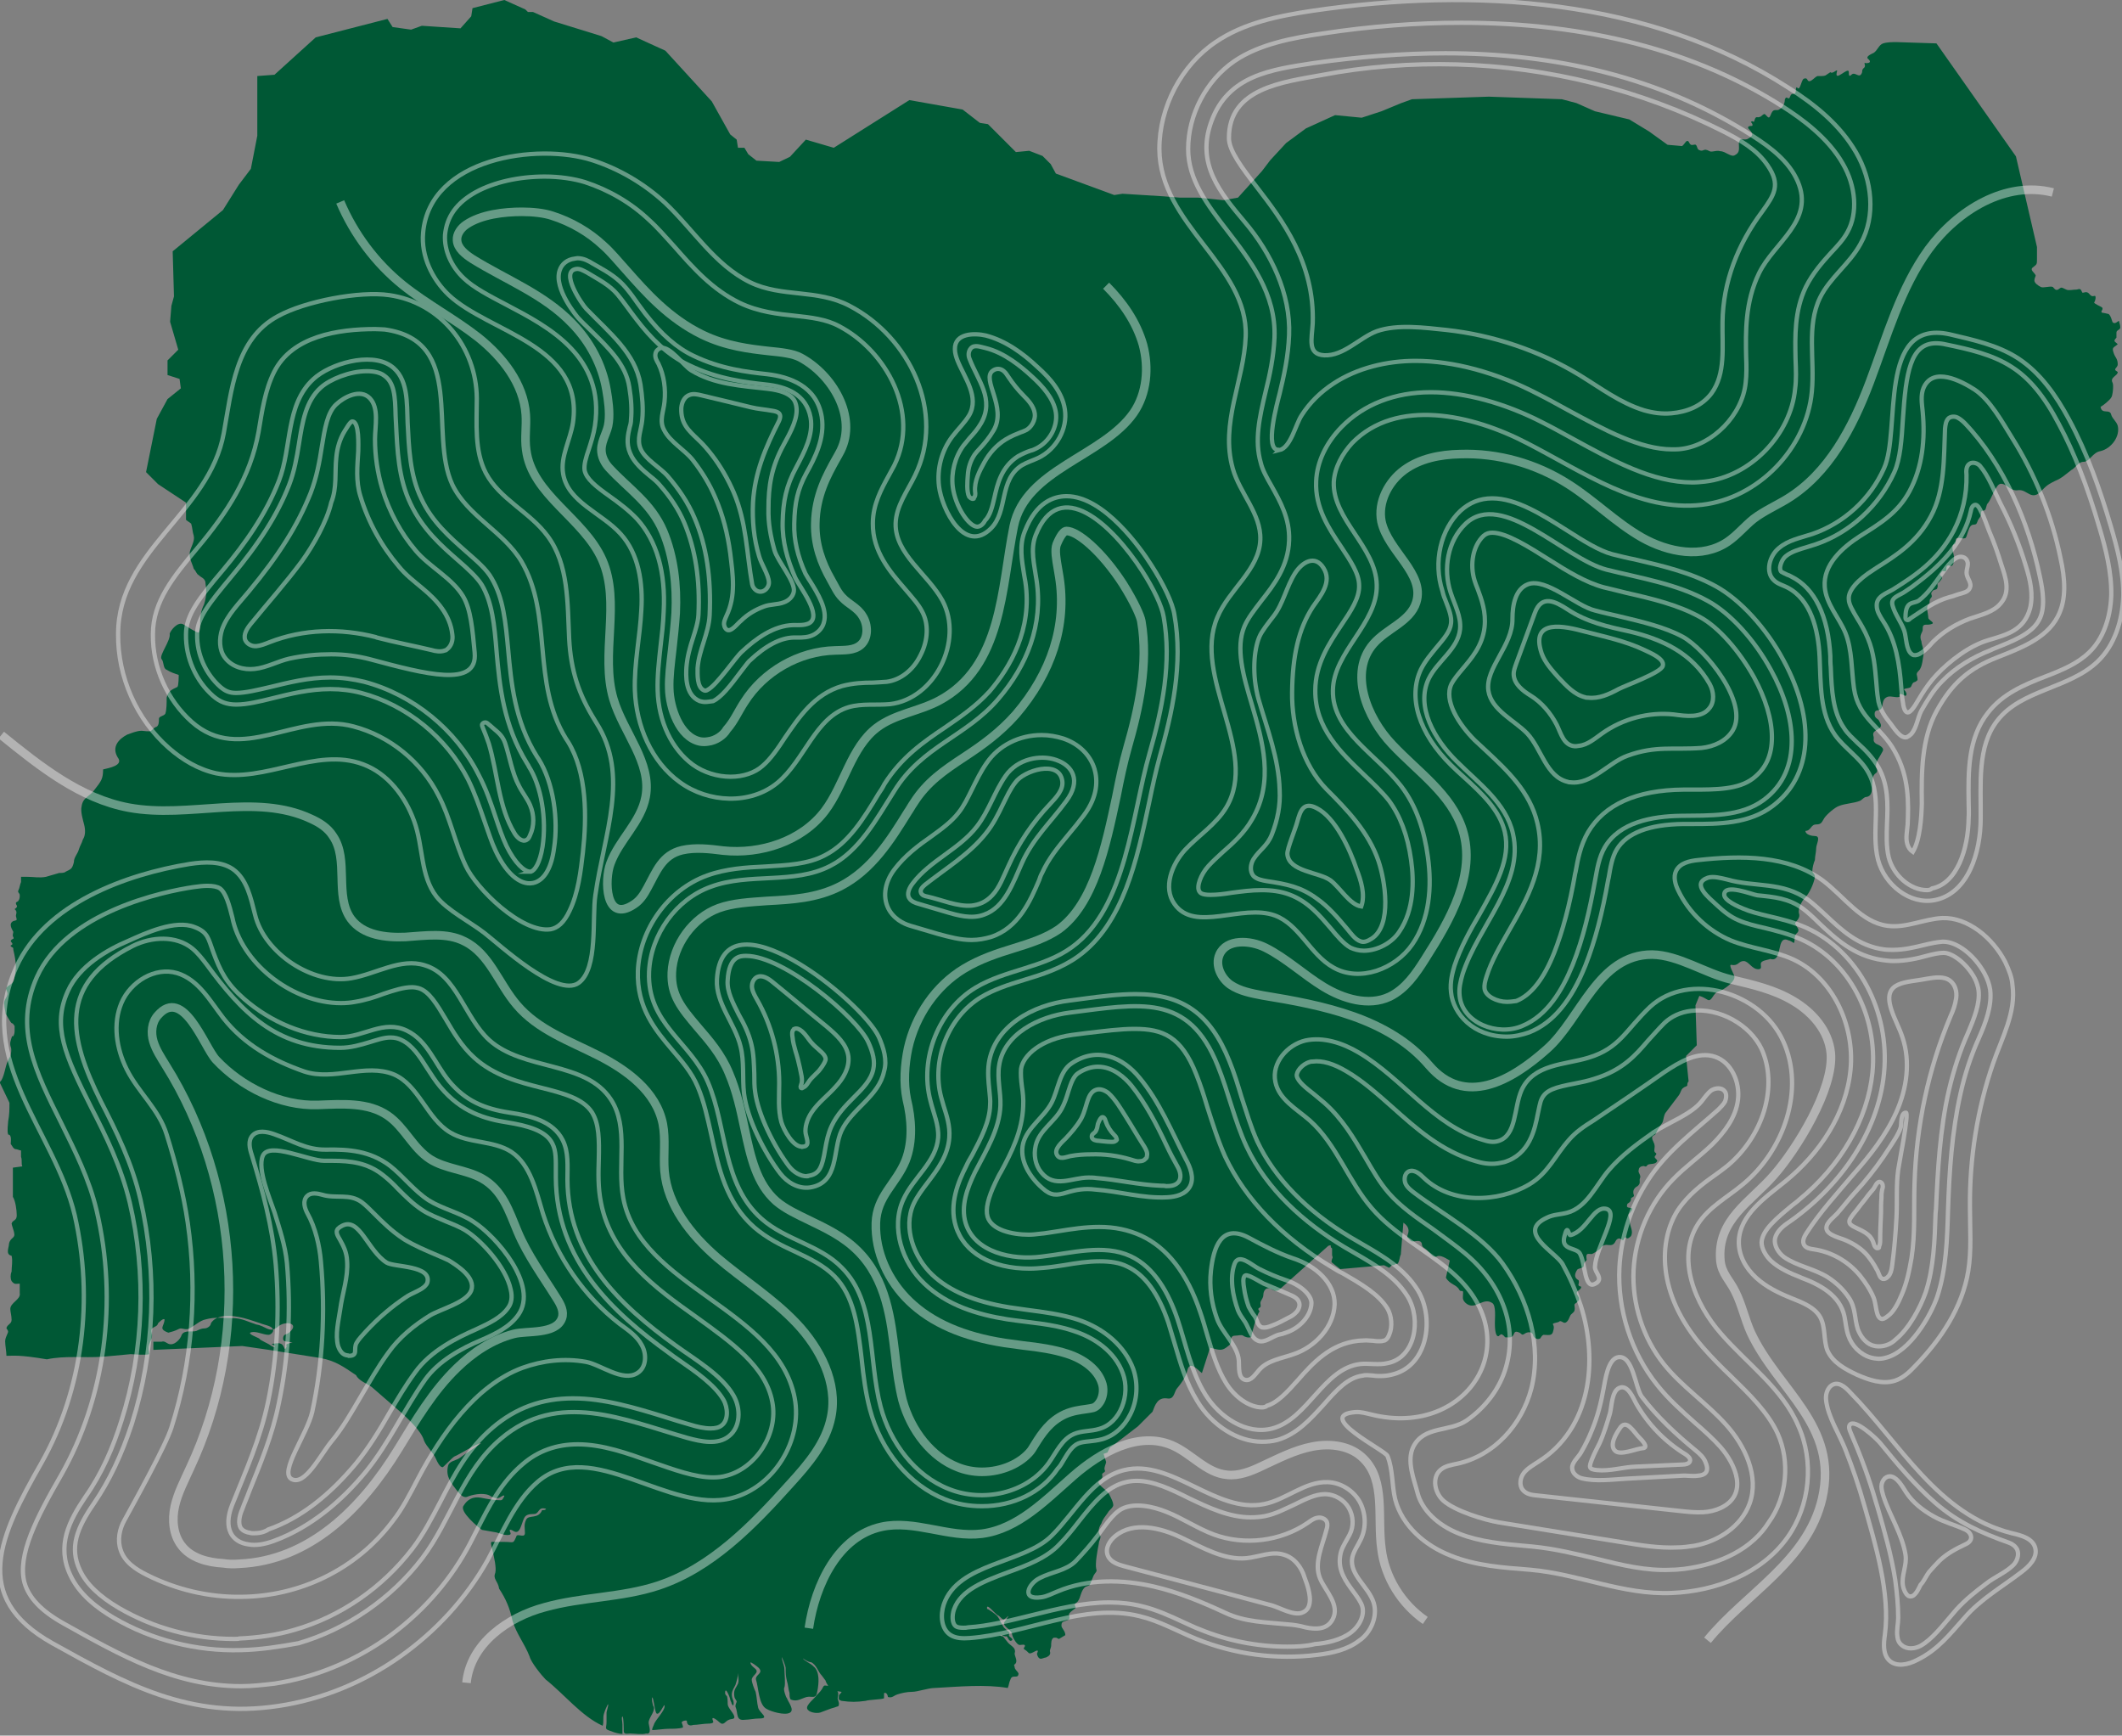 <?xml version="1.0" encoding="utf-8"?>
<!-- Generator: Adobe Illustrator 24.2.3, SVG Export Plug-In . SVG Version: 6.00 Build 0)  -->
<svg version="1.1" id="Layer_1" xmlns="http://www.w3.org/2000/svg" xmlns:xlink="http://www.w3.org/1999/xlink" x="0px" y="0px"
	 viewBox="0 0 494 404" style="enable-background:new 0 0 494 404;" xml:space="preserve">
<rect x="0" y="0" width="494" height="404" fill="#808080" stroke="none"/>
<style type="text/css">
	.st0{fill-rule:evenodd;clip-rule:evenodd;fill:#005835;}
	.st1{opacity:0.4;}
	.st2{fill:none;stroke:#FFFFFF;stroke-miterlimit:10;}
	.st3{fill:none;stroke:#FFFFFF;stroke-width:2;stroke-miterlimit:10;}
</style>
<path class="st0" d="M1.5,315.6c0-0.9-0.3-2.5-0.3-3.4c0-0.6,0.3-1.2,0.6-1.9c0.3-0.6-0.3-0.9-0.3-1.2c0.3-0.9,1.2-0.9,1.2-1.9
	c0-0.9-0.3-1.9-0.3-2.5c0-1.5,2.5-2.2,2.2-3.7c0-0.6,0-1.2,0-2.2c-0.9,0-1.2,0.3-1.9-0.6c-0.3-0.6-0.3-1.5,0-2.2
	c0-1.2,0.3-2.5,0-3.7c-1.5-0.3-0.6-1.9-0.6-2.8c0.3-1.5,1.5-1.2,1.2-2.5c0-0.3-0.6-1.9-0.6-2.2c0.3-0.9,1.2-0.6,1.2-1.9
	c0-1.2-0.3-3.4-0.9-4.3v-6.8l2.2-0.3c-0.3-0.6,0-1.5-0.3-2.2c0-0.6,0-1.2,0-1.5c-0.3,0-0.9-0.3-1.2-0.3c-0.6,0-0.9-0.9-1.2-1.2
	c0-0.6,0.3-2.2-0.6-2.2c-0.3-0.9,0-2.5,0-3.1c0.3-1.5,0.3-2.8,0.3-4.3L0,252.1c0-0.3,0-0.3,0.3-0.6c0.9-1.5,0.9-3.7,1.9-5.3
	c0.3-0.3,0.6-1.9,0.3-2.5c-0.3-0.9,0-1.5,0.3-2.5h0.3c0.3-0.6,0.3-0.9,0.3-1.5c0-0.3,0-0.6,0-0.9c-0.3-0.3-0.3-0.6-0.6-0.6
	c-0.3,0-1.2-1.9-1.5-2.2c0-0.3-0.3-1.5-0.3-2.2c-0.3-1.2,1.2-1.9,0.6-3.1c-0.6-1.2,0.9-1.2,1.5-2.2c0.3-0.6,0.6-2.8,0.6-3.4
	c0-1.2-0.3-2.8-0.6-4c0-0.3,0-0.6-0.3-0.6c-0.3-0.3-0.6-0.3,0-0.6c0.3-0.3-0.3-0.6-0.3-0.9c0.3-0.6,0.9-0.3,0.6-0.9
	c-0.3-0.3,0-0.9,0-1.2c-0.3-0.6-1.2-1.9,0-2.5c0.9-0.3,0.9,0,0.6-1.2c0-0.3,0.3-0.9,0-1.2c0-0.3-0.6-0.3,0-0.6c0.6-0.6,0-0.6,0-1.2
	c0-0.3,0.6-0.3,0.6-0.6c0.3-0.3,0.3-0.9,0.3-1.2c0-0.6-0.6-0.6-0.3-1.2c0.3-0.6,0.3-1.2,0.6-1.9c0-0.3,0-0.6,0-0.9v-0.3h1.5
	c1.5,0,2.8,0.3,4.3,0c0.9-0.3,2.2-0.6,3.1-0.9c0.6,0,1.2,0,1.5-0.3c1.2-0.6,1.5-0.6,1.9-2.2c0-1.2,0.9-1.9,1.2-3.1
	c0.3-0.9,0.6-1.2,0.9-2.2c0.6-0.9,0.6-2.2,0.3-3.4c-0.3-1.2-0.9-3.1-0.6-4.3c0.3-2.2,1.9-2.2,3.1-4c1.5-1.9,1.9-2.5,1.9-4.6
	c1.2-0.3,4.9-0.9,3.4-2.8c-1.5-2.5,0.3-4.3,2.2-5.3c0.9-0.3,2.2-0.9,3.4-0.9c0.3,0,1.9,0.3,2.2,0c0.3-0.3,0.9-0.9,1.2-0.9
	c0.6-0.3,0.6-1.2,0.6-1.9c0-0.6,1.2-0.6,1.5-1.2c0.3-0.9,0.3-2.5,0.3-3.7c0.3-1.5,1.2-1.9,2.5-2.5c0.3-0.3,0.3-2.5,0.3-2.8
	c-0.9-0.3-1.9-0.6-2.8-1.2c-0.9-0.3-0.6-1.9-1.2-2.5c-0.6-0.9,2.2-4.3,1.9-5.9c0.3-0.9,1.9-2.8,3.1-2.2c0.6,0.3,3.4,2.2,3.7,1.9
	c0.3-0.6,0.3-1.5,0.3-2.5c0-1.5,0.3-2.8,0.9-4c0.6-1.9,0.6-3.1,0.3-5.3c-0.3-0.9-0.9-0.9-1.5-1.5c-0.6-0.3-0.6-0.9-1.2-1.5
	c-0.3-1.2-1.2-2.5-0.9-4c0.3-1.2,1.2-2.5,0.9-3.7c-0.3-0.9-0.3-1.9-0.6-2.8c-0.3-0.3-0.9-0.6-1.2-0.9v-4l-6.5-4.3l-2.8-2.8l2.5-12.4
	l2.5-4.6l3.1-2.5l-0.3-2.2l-2.8-0.9v-3.4l2.5-2.5l-1.9-6.5l0.3-3.7l0.6-2.2l-0.3-10.5l11.7-9.6l3.7-5.9l2.8-3.7l1.5-7.7V17.7l4-0.3
	l9.6-8.7l16.7-4.3l1.2,1.9l4.3,0.6l2.5-0.9l9,0.6l2.5-2.8l0.3-1.9l7.4-1.9l4.9,2.2l0.6,0.6h1.2l4.9,2.2L140,8.4l2.8,1.5l5.3-1.2
	l6.8,3.1l10.8,11.8l4.3,7.7l1.5,1.2l0.3,1.9h1.5l0.9,1.5l1.9,1.5l5.3,0.3l2.5-1.2l3.7-4l6.5,1.9l17.6-11.1l12.4,2.2l4,3.1l1.9,0.3
	l6.5,6.5l3.1-0.3l3.1,1.2l1.9,1.9l1.2,2.2l13.6,5l1.9-0.3l9.6,0.6l3.7,0.3h4.3l5.9,0.6l3.4-0.6l5.6-6.2l1.9-2.5l3.7-4l4.6-3.4
	l6.8-3.1l6.2,0.6l4.6-1.5l4.6-1.9l2.5-0.9l17.9-0.6l17,0.6l3.4,0.9l4.3,1.9l8,1.9l4.6,2.8l4.3,3.1l3.4,0.3c0,0,0,0,0.3-0.3
	c0.3-0.3,0.6-0.9,0.9-0.9c0.6,0,0.3,1.2,1.5,0.9c0.9-0.3,0.6,0.9,1.2,1.2c1.2,0.6,0.9-0.6,2.5,0.3c0.6,0.3,1.5-0.3,2.5,0
	c1.2,0,2.5,1.5,3.4,0.9c1.2-0.6,0.9-1.5,0.9-2.8c0.3-1.5,0.9-0.6,1.9-0.9c1.9-0.9,1.2-1.5,0.3-2.5c-0.3-0.6,0.6-0.6,0.9-0.6
	c0.3-0.3-0.3-0.9-0.3-0.9c0.6-0.6,0.6,0.6,0.9-0.6c0.3-0.9,0.6-0.3,1.2-0.6c0.3,0,0.9-0.9,1.2-0.6c0.9,0.9,0.9,1.2,1.5-0.3
	c0.6-1.2,1.2-0.3,1.9-0.9c0.6-0.3,1.2-1.2,1.2-2.2c0.3-0.9,0.6-0.3,0.9-0.3c0.3,0,0.3-0.6,0.6-0.9s0.6,0,0.9-0.3s0-1.9,0.6-1.2
	c0.6,0.6,0.9-2.2,1.5-2.2c0.9-0.3,0.6,0.6,1.2,0.6c0.6,0,1.2-0.9,1.9-1.2c0.3,0,0.3,0,0.6,0h0.3c0.3,0,0.9,0,1.2-0.3l0.9-0.6
	c0.6,0.6,1.9-1.2,1.5,0c-0.6,2.5,2.8-1.5,2.8,0c0,0.6,0,1.2,0.6,0.6c0.9-0.9,1.9,1.2,2.5-0.6c0-0.3,0-0.6,0.3-0.9
	c0.9-0.6-0.3-1.5,0.6-1.2c0.9,0,1.2-0.3,0.6-0.9c-0.9-0.6,0.6-1.2,1.2-1.5c0.9-0.6,1.2-1.9,2.2-2.2c0.9-0.3,2.2-0.3,3.1-0.3l9.3,0.3
	l18.5,26.3l4.9,21.1v2.8c0,1.2,0,1.2-0.9,1.9c-0.9,0.6,0.3,1.2,0.6,1.9c0,0.3-0.3,0.6-0.3,1.2s0.9,1.2,1.5,1.5
	c0.6,0.3,2.2-0.3,2.8,0c0.3,0.3,0.6,0.9,1.2,0.6c0.9-0.6,0.6-0.6,1.9,0c0.6,0.3,1.5,0,2.5,0c0.9-0.3,0.9,0,1.2,0.6
	c0,0.3,0.6,0,0.9,0c0.9,0,0.9,1.2,1.9,0.9c0.6-0.3,0.3,1.2,0,1.5c0,0.3,1.5,0.9,1.9,1.2c0.3,0.6-0.6,0.9,0,1.2
	c0.3,0,1.5,0.3,1.5,0.3c0.6,0.6,0.6,1.2,0.9,1.9c0.6,0.6,1.2-0.3,1.5-0.3c0,0.3,0.3,0.9,0.3,1.5c0,0.6-0.9,0.6-0.9,1.2s0,0.6,0,1.2
	c-0.9,0.9-0.3,0.9,0.3,1.5c-0.9,0.9-1.5,0.6-0.9,2.2c0.3,0.9,0.9,1.2,0.9,2.5c0,0.6-0.6,0.9-0.6,1.2s0.3,0.3,0.6,0.6
	c0,0.9-1.9,1.2-1.2,2.5c0.3,0.6,0,3.1-0.3,3.4c-0.3,0.6-1.9,1.9-2.5,2.2c0.3,1.9,2.2,0.3,2.5,1.9c0.3,0.9,1.2,1.5,1.5,2.5
	c0.6,2.5-1.5,5.3-4,5.9c-1.9,0.3-2.5,2.5-4,2.5c-1.2,0-1.9,1.5-2.8,1.9c-1.2,0.9-2.2,1.9-3.7,2.5c-1.2,0.6-1.9,0.9-3.1,2.2
	c-2.5,2.8-3.4-0.3-5.6,0c-1.9,0.3-2.5-1.5-4-1.5c-1.2,0-2.2,3.7-3.1,4.6c-0.3,0.3-0.3,1.2-0.6,1.5c-0.3,0.3-0.9,0-0.9,0.6
	c0,1.2-0.6,1.2-0.9,2.2s-0.9,0.3-1.5,0.9c-0.6,0.6-0.9,2.5-1.2,2.8c-0.6,0.3-1.2,0-1.5,0c-1.2,0-0.6,0.6-0.9,1.2
	c0,0.3-0.6,0.3-0.6,0.6c-0.3,0.6,0.3,2.2,0.3,2.8c0,0.3,0,2.2-0.9,1.9c-0.9-0.3-0.9,0.3-0.9,0.9c0,0.6-0.6,0.3-0.9,0.3
	c-0.3,0.3-0.9,0.9-0.3,1.2c0.6,0.3-0.3,1.2-0.6,1.5c-0.6,0.3,0,0.6-0.3,1.2c0,0.6-0.9,0.3-1.2,0.9c-0.6,0.6,0.3,0.9-0.3,1.5
	c-0.6,0.6,0,1.2-0.6,1.5c-0.6,0.6,0,2.2,0,3.1c0,0.6,1.9,1.2,0.6,1.5c-0.9,0.3-1.9-0.3-1.9,0.9c0,0.6,0,0.6-0.3,1.2
	c-0.3,0.6-0.3,1.2,0,1.9c0,0.6,0.6,2.2,0.6,2.5c-0.3,1.2-0.3,3.4-1.2,4.3s-0.3,0.9-0.3,2.2c-0.9,0.9-0.9,0-1.5,1.5
	c-0.3,0.6-2.2,0.3-1.5,0.9c0.3,0.3,0.6,0.9,0.3,1.2c-0.3,0.3-0.9-0.6-1.5-0.3c0,0.3,0,0.6,0,0.6c-0.9,0.3-1.9-0.3-2.8,0
	c-1.5,0.6-0.9,2.2-1.5,2.8c-0.6,0.6-1.5,0-1.5,1.2c0,1.2,0.9,0.9,1.2,1.9c1.2,1.9-1.9,1.5-1.5,3.1c0.3,0.9-0.3,1.2,0.6,1.9
	c0.6,0.3,2.2,0.9,1.5,1.9c-0.6,1.2-1.5,2.2-1.5,3.4c0,0.3,0.3,0.6,0.3,0.9c0,0.6-0.3,0.6-0.6,0.9c-1.2,1.2,0.3,5-1.9,5.3
	c-0.6,0-0.9,0.6-1.5,0.9c-1.5,0.6-3.4,0.6-4.9,1.2c-0.9,0.3-2.8,1.9-3.4,2.8c-0.6,0.9-0.6,1.5-1.9,1.5s-1.2,1.5-2.5,1.5
	c0,0.9,1.5,1.2,2.2,1.2c1.5,0,0.3,1.9,0.3,2.8s-0.3,1.9-0.3,2.8c-0.3,0.6-0.6,1.9-0.6,2.5c0,0.6,0.6,0.6,0.6,1.5
	c-0.3,1.5-1.2,3.7-2.5,5c-0.6,0.6-1.5,2.5-1.2,3.4c0.3,0.9-0.3,1.5-0.9,2.2c0,0.9,1.5,1.5,0.3,2.5c-0.6,0.6-0.3,1.9-0.6,2.2
	c0,0-0.9-0.6-1.2-0.6c-3.1-1.5-1.2,5.3-4.3,4.3c-0.6,0.3-2.2,0.3-2.2,1.2c0,0.6,0.3,1.2-0.6,1.2c-1.5,0-2.2-1.9-3.4-1.9
	c-1.2,0-1.2,1.2-2.8,0.9c-0.9-0.3,0.6,2.2,0.6,2.5c0.6,1.2-2.5,3.4-3.7,3.7c-1.2,0.3-1.5,2.5-2.5,1.9c-0.6-0.3-0.9-0.6-1.9-0.9
	l-0.9,2.2l0.3,9.3l-2.5,2.5l0.6,5.9c-0.3,0.3-0.3,0.6-0.3,0.9c0,0.3-0.6,0.3-0.9,0.6c-0.6,0.3-0.6,1.2-1.2,1.9l-2.8,3.7
	c-0.6,0.6-0.6,1.9-0.9,2.5c-0.6,0.9-0.9,1.2-1.5,2.5c-0.3,0.6-0.6,0.3-0.9,0.9c0,0.9,0.6,1.2,0.6,2.2c0,0.6-0.3,1.2,0.3,1.5
	c0.3,0.3-0.3,0.6-0.3,0.9s0.6,0.6,0.6,0.9c-0.3,0.9-1.5,0.6-2.2,0.9c-0.3,0.3-0.3,0.6-0.9,0.3c-0.6,0-1.2,0.3-1.2,0.9
	c-0.3,0.6,0.6,1.2,0.3,1.9c-0.3,0.6,0.3,1.2-0.6,1.9c-0.6,0.3-1.2,0.9-0.9,1.9c0.3,0.6-0.3,0.6-0.6,0.9c0,0.3,0,0.6-0.3,0.9
	s-0.6,0.3-0.6,0.6c-0.3,0.9,0.6,0.6,1.2,0.9c0,0.6-0.9,1.2-0.9,1.5c0,0.6,0.3,0.9,0.3,1.5c0,1.2,0.9,2.2,0.3,3.4
	c-0.3,0.3-0.9,0.9-1.2,0.3c-0.6,0-0.3,0.9-0.9,0.6c-0.6-0.6-1.2-0.3-1.5,0.3c-0.9,1.9-2.2,0-3.4,1.5c0,0.3-1.9,1.5-2.2,1.5
	c-0.6,0-1.2-0.3-1.2,0.6c0,0.9,0.3,0.6-0.3,1.2c-0.3,0.3-0.3,0.6-0.3,0.9c0,0.6-1.2,0.6-1.5,0.9c-0.6,0.9-0.9,1.9,0.3,2.5
	c0.3,0.9-0.6,1.2,0.6,1.5c0,0.9-1.5,0.9-0.9,1.9c0.6,0.9,0.6,1.2-0.3,1.9c-0.6,0.3-0.3,0.6-0.3,1.2c0,0.9-0.3,0.9-0.9,1.5
	c-0.3,0.3-0.6,1.9-1.5,1.9c-0.3,0-0.9-0.6-1.2-0.3c-0.3,0.3-1.5,0.3-1.5,0.6c0.3,0.6,0.3,0.9,0,1.9c-0.3,0.9-1.2,0.6-2.2,0.6
	c-0.6,0.3-0.6,0.9-0.9,0.9c-0.6,0.3-1.5-0.3-1.5-0.9c-0.3-0.9-1.5-0.6-1.9-0.3c-0.9,0.6-0.6,0-1.5-0.3c-1.5-0.6-0.6,1.2-2.2,1.2
	c-1.5,0-0.6,0-1.5-0.6c-0.3-0.3-0.6,0-0.9,0.3c-0.9,0.3-0.9-2.5-0.9-3.1c0-1.2,0.3-4-0.6-4.6c-2.2-1.5-4,1.9-6.2,0
	c-0.9-0.9-0.6-1.2-0.6-2.5c0-0.6-0.6,0-0.9-0.6c-0.6-1.2-2.2-1.2-3.1-2.8l0.9-4c-0.6-0.3-2.2-1.5-3.1-0.9c-0.9,0.3-1.5-0.9-2.2-1.5
	c-0.6-0.6-1.2-0.6-1.2-1.5c-0.3-1.2-1.9-0.3-2.5-0.6l-0.9-0.9c0-0.6,0.3-0.9,0.3-1.5c0-0.9-0.6-1.5-1.2-1.9l-0.6,7.4
	c-0.3,0.6-0.3,1.5-0.6,1.9c0,0.3-0.3,0.3-0.6,0.3c-0.3,0.3-0.6,0.3-0.9,0.3l-0.6,0.6l-1.2-0.6l-10.2,0.9l-1.9-1.5
	c-0.3-0.3,0-0.6,0-0.9c0.3-0.3,0-0.6,0-0.9c0-0.3,0-0.6,0-0.6c0-0.3,0-0.6,0-0.9l-0.3-0.3v-0.3c0-0.3-0.6,0-0.6,0l-11.4,10.2
	c-0.9,0.6-1.5,0-2.2-0.3c-0.9-0.3-1.5,0.6-1.5,1.5c0,0.6-0.3,0.9-0.6,1.5c-0.3,0.6,0.3,1.2-0.3,1.5c-0.6,0.3,0,0.6,0,0.9
	c-0.6,0.6-1.9,5.3-1.9,5.9c-0.6,0.3-1.5,0-1.9-0.3c-0.3-0.3-1.2,0-1.9,0c-0.6,0-0.9,0.3-0.9,0.9c0,1.2-0.3,1.2-1.2,1.9
	c-1.2,0.9-2.2,0.3-3.7,0l-1.9,5.9c-0.9-0.6-2.8-3.1-3.4-0.6c-0.3,1.5-1.5,3.1-2.5,4.3c-0.6,0.9-0.6,2.5-2.2,2.2
	c-2.2-0.3-2.8,1.5-3.4,3.1l-3.4,3.4l-5.6,4.3l-0.9,0.6l-0.6,1.2l-0.9,0.3l0.6,1.9c0,0.3-0.6,1.5-0.3,1.9c0.3,0.6-0.9,0.6-0.6,1.2
	c0.3,1.5-1.9,0.9-0.3,2.5c0.6,0.6,1.5,1.2,1.9,1.9c0.3,0.6,1.2,2.2,0.9,2.8c-0.3,0.6-0.9,0.9-1.2,1.5c-0.6,0.9-1.2,1.5-1.5,2.5
	c-0.6,0.9-0.9,1.9-0.3,2.8c0.3,0.6-0.3,1.2-0.3,1.9c-0.3,1.5-0.9,4.6-0.6,5.9c0.3,0.6-0.3,0.9-0.6,1.5l-0.9,2.2
	c-0.3,0.3-0.9,0.3-1.2,0.6c-0.9,0.9-0.9,2.2-1.5,3.1c-0.3,0.6-1.2,0.6-0.6,1.5c0.3,0.3-1.9,1.2-1.5,1.9c0,0.6,0.3,0.9-0.6,1.2
	c-0.9,0.3-1.2,0.3-1.2,1.2c0,0.6,0.9,1.2,0.9,2.2l-1.5,0.9l-0.6-0.3c-0.3,0-0.3,0-0.6,0c-0.6,0.3-0.6,1.2-0.6,1.9
	c0,0.3-0.3,0.9-0.3,1.2c0.3,0.9-0.3,1.2-0.9,1.5c-0.3,0-0.9,0.3-1.2,0.3c-0.6,0-0.9-0.9-0.9-1.2c0.6-1.2-0.3-0.6-0.9-0.3
	c-1.2,0.6-0.9,0-1.9-0.6c-0.6-0.3,0-0.6,0-0.9c0-0.6-1.2,0-1.5-0.3c-0.6-0.3-1.5-1.9-1.5-2.5c-0.3-1.2-2.8-1.9-1.5-3.1
	c0.3-0.3,0.3-0.6,0.6-0.9c0.3-0.6-0.9,0.9-1.2,0.6c-0.3,0-0.9-0.9-1.2-0.9c-0.9-0.6-2.8-3.1-2.5-1.5c0.3,0,1.9,1.2,2.2,1.5
	c0.6,0.6,0.9,1.5,1.5,2.5c0.3,0.6,0.9,0.9,1.5,1.5c0,0.3-0.3,0.6,0,0.9c0.3,0.3,0.9,0.6,0.6,0.9c-0.9,0.6-0.9-1.2-1.5-0.9
	c-0.3,0-1.5-0.6-1.2-0.3c0,0.3,0.6,0.3,0.6,0.3l1.2,1.5c0.9,0.9,1.9,1.2,1.5,2.5c0,0.6,0.9,1.9,0,2.5c-0.3,0.3,0,0.3,0,0.6
	c0,0.6,0.6,0.9,0.9,1.5c0,1.5-1.5,0-1.9,1.5c-0.3,0.6-0.3,1.2-0.6,1.9c-5.3-0.9-11.4-0.3-17,0c-1.5,0-4,0.9-5.3,0.9
	c-1.2,0-2.5,0.3-3.4,0.6c-0.9,0.3-1.2,0.9-2.2,0.6c0-0.3-0.3-1.2-0.9-0.9c0,0.3,0,0.9,0,1.2c-0.6,0.3-3.4,0.3-4.3,0.6
	c-2.2,0.3-3.4,0.3-5.6,0c-0.9-0.3-0.6-0.6-0.6-1.2c0-0.3,0.6-0.6,0.6-0.9c-0.3,0-1.2-0.3-0.9,0c0.3,0.3,0,1.2,0,1.5s0.3,0.9,0.3,1.2
	c0,0.9-0.3,0.6-0.9,0.9c-1.2,0.3-2.5,0.9-3.4,1.2c-0.9,0.3-2.8,0-3.1-0.9c-0.3-0.9,1.9-2.5,2.2-3.1c0.6-0.6,1.2-1.2,1.5-1.9
	c0.3-0.6,0.6-0.3,1.2-0.3c0,0-0.6-0.9-0.6-1.2l-0.9-1.2c-0.9-0.9-1.2-2.5-2.5-3.1c-0.6,0-1.5-0.6-1.9-0.9c-0.3,0-0.3,0,0,0
	c0.3,0.6,1.9,1.2,2.5,1.9c1.5,1.2,1.2,4,0.9,5.6c-0.3,2.2-1.2,1.2-2.5,1.5c-1.2,0.3-2.2,1.2-3.7,0.6c-0.3-0.3-0.3-0.9-0.3-1.5
	c-0.3-0.9-0.3-1.9-0.6-2.8c-0.3-1.2-0.3-1.9-0.3-3.1c0-0.3-0.6-1.9-0.9-2.5c0-0.3,0-0.3,0,0c0,0.9,0.6,1.9,0.6,2.8
	c0,0.9,0.3,3.4,0,4.3c-0.3,0.3,0.3,2.2,0.6,2.5c0.3,0.9,1.9,2.8,0.6,3.4c-1.2,0.6-4.3-0.3-5.3-0.9c-1.9-0.9-1.9-5-2.5-6.8
	c-0.3-1.2,1.9-1.5,0.6-2.8c-0.3-0.3-1.9-1.5-1.9-1.2c0,0.6,0.9,1.2,1.2,1.5c0.9,0.9-0.9,1.5-0.9,2.5c0,0.6,0.6,2.2,0.9,2.8
	c0.3,1.2,0.3,2.5,0.6,3.7c0.3,1.2,2.8,2.5,0.3,2.5c-1.2,0-2.5,0.3-3.4,0.3c-2.2,0.3-1.5-1.5-2.2-3.1c0-0.6,0.3-0.9,0.3-1.2
	c-0.3-0.6-0.6-0.6-0.6-1.9c0-0.9,0.6-1.5,0.9-2.2c0.3-0.9,0-1.5,0-2.5c0,0.9-0.3,1.9-0.6,2.8c-0.6,1.2-1.2,1.9-0.6,3.4
	c0.3,0.3,0.3,2.2-0.3,0.9c0-0.3-0.3-0.6-0.3-0.9c0-0.3-1.2-3.4-1.2-1.5c0,0.3,0.3,0.6,0.3,0.6c0.3,0,0.3,1.5,0.3,1.9
	c0,0.9,1.2,1.9,1.5,2.8c0.3,0.9-0.6,0.6-1.2,0.9c-0.9,0.3-1.2,1.5-2.2,0.6c-0.3-0.3-2.2-1.9-1.5-0.3c0.3,0.6-0.9,0.6-1.2,0.6
	c-0.9,0-2.5,0.3-3.4,0.3c-0.9,0.3-1.5,0-1.5-0.9c0-0.3-1.2,0-1.2,0.3c0,0.3,0.3,0.6,0.3,1.2c-0.9,0.3-2.2,0.3-3.4,0.3
	c-0.9,0-3.1,0.3-3.7,0.3c-0.3,0,0.3-1.2,0.3-1.2c0.3-1.2,2.8-3.4,2.5-4.6c-0.3,0-1.2,2.5-1.9,1.9c-0.3-0.3-0.6-3.1-0.9-3.7
	c-0.3,0,0,1.9,0.3,2.2c0.3,1.2-1.2,2.5-1.2,3.7c0,0.6,0.9,2.8-0.6,2.5c-0.9,0.3-2.8,0-3.7,0c-0.6,0-1.5,0.3-1.5-0.6
	c0-0.6,0-3.1-0.3-3.4c-0.3,0.3,0,1.2,0,1.9v2.2c-0.6,0-1.9-0.3-2.5-0.6c-1.9-0.6-1.2-0.6-1.2-2.2c0-0.6,0-1.5,0-2.2
	c0-0.3,0.6-1.9,0.3-1.9c-0.3,0.6-0.6,1.2-0.9,2.2c-0.3,0.9,0,1.9-0.3,2.8c-4.9-2.2-9-7.4-13.3-10.8c-0.9-0.9-3.4-4-3.7-5.3
	c-1.2-3.1-3.1-5.3-4-8.4c-0.6-2.8-1.5-5-3.1-7.4c-0.3-1.9-1.5-2.2-0.9-3.7c0.3-1.2-0.3-3.7-0.6-5c0-0.3-0.6-1.9-0.3-2.2
	c0.3,0,2.5,0,3.1,0c2.2,0,1.9,0.6,2.8-1.5c0.6-0.3,1.9,0.6,1.9-0.6c0-1.2-0.3-1.9,0.3-3.1c0.6-1.2,2.8,0,3.7-2.2
	c0.3,0,0.9,0,0.9-0.3c-1.9-0.6-1.5,1.2-2.8,1.2c-2.5,0-2.2,0.9-3.1,3.1c-0.9,2.2-1.9,0.3-2.5,0.6c-0.3,0.3,0.9,1.2-0.6,1.2
	c-0.9,0-1.5-0.3-2.5-0.6l-3.4-0.6c-0.9-0.6-5.3-4.3-4.3-5.6c0.9-1.5,2.2-2.2,4-1.9c1.5,0.3,3.1,0.6,4.6,0.6c0.6,0,0.6-0.6,0.9-0.9
	c0-0.6-0.9,0.3-1.2,0.3c-0.6,0.3-1.2,0-1.9-0.3c-1.2-0.9-3.7-0.6-5.3,0c-1.2,0.6-1.9-0.6-2.5-1.2c-1.5-1.9-2.8-3.4-2.2-5.9
	c0.3-1.2,1.9-1.2,2.8-1.9c0.3-0.3,4.6-3.1,4.9-3.4c-0.9,0-5.3,2.8-6.2,3.1c-0.6,0.3-2.8,2.8-2.8,2.5c-0.6,0-1.2-1.2-1.5-1.9
	c-0.6-1.5-2.2-2.8-2.8-4.3c-0.6-2.2-3.7-5-5.3-6.5l-6.8-5.9c-1.2-0.9-3.1-1.5-3.7-2.8c-2.8-1.9-4.9-3.4-8.3-4l-12-1.9l-6.2-0.9
	l-20.7,0.9v-1.9c0.6,0,1.2,0,1.9,0c0.9-0.3,1.2,0.6,2.2,0.6s2.2-1.2,2.5-2.2c0.6-1.2,2.5-0.6,3.4-0.9c0.6-0.3,1.2-0.6,1.9-0.6
	s1.5-0.6,1.5-1.2c1.2-1.9,4-1.9,6.2-1.5c1.9,0.3,3.4,0.9,5.3,1.5c0.6,0.3,2.5,0.6,2.8,1.2c0.6,0.6-0.3,1.5-0.9,1.5
	c-1.2,0-2.8-0.9-4-0.6c-1.2,0.3,1.5,1.2,1.9,1.5c0,0.3,2.2,1.2,2.5,1.5c1.2,0.9,1.5,0.3,0.3-0.3c0.9,0,2.2-0.6,2.8,0.6l0.3,0.6
	c0.3,0,0.6-0.9,0.3-0.9c0-0.3,1.2-0.6,1.5-0.6c-0.9-0.3-2.2,0-2.2-0.9c0-1.2,0.9-0.9,1.5-1.5c2.5-2.2-1.2-2.8-2.8-1.2
	c-1.9,1.5-2.8-0.3-4.9-0.6c-1.9-0.6-3.4-1.5-5.6-1.5s-4-0.3-6.2,0.3c-1.5,0.3-2.5,1.5-4,2.2c-0.9,0.3-1.5-0.3-2.2,0
	c-1.2,0.6-1.5,0.6-2.5,0.9c-2.5-0.9-0.9-1.5-0.9-3.1c-0.3-0.3-1.2,0.6-1.5,0.9c-0.3,1.2-1.9,0.6-1.5,2.2c0.3,1.2-0.3,1.9-0.6,2.8
	c-0.3,0.9,0,1.5,0,2.2c-0.6,0.3-3.7,0-4.3,0l-6.5,0.6c-4.6,0.3-8.7-0.3-13,0.6C4.3,315.3,3.1,315.6,1.5,315.6z"/>
<g class="st1">
	<path class="st2" d="M228.6,350.6c-3,0-5.9-0.5-8.6-1.6c-8.3-3.3-14.9-11.2-17.5-21c-1-3.8-1.5-7.7-1.9-11.6
		c-0.9-7.6-1.7-14.7-6.4-19.4c-2.4-2.4-5.6-4-9-5.6c-3.3-1.5-6.7-3.2-9.6-5.7c-6.6-5.8-8.3-13.8-10-21.5c-0.9-4-1.7-7.8-3.2-11.3
		c-1.4-3.3-3.6-5.8-5.9-8.5c-3.9-4.6-8.3-9.8-8-18.4c0.4-9.7,7-18.9,16.1-22.2c4.4-1.6,9.1-1.9,13.6-2.1c5-0.3,9.8-0.5,13.8-2.6
		c5.5-2.8,9.1-8.6,12.5-14.3c0.5-0.7,1-1.5,1.4-2.3c4-6.3,9.1-9.8,14-13.1c3.8-2.6,7.3-5,10.5-8.5c4.7-5.5,10-14.4,8.3-25.5
		c-0.1-0.5-0.2-1.1-0.3-1.7c-0.5-3.2-1.2-6.7,0.2-10.1c2.6-6.7,6.7-8.1,9.7-8.1c8.7,0,17.3,12.2,19.7,16c2.9,4.5,5,8.9,5.4,11.6
		c2.1,11.5-0.6,23.2-3.4,33c-0.9,3.3-1.7,6.9-2.5,10.8c-2.8,13.2-6,28.1-16.5,35.7c-3.9,2.8-8.3,4.2-12.6,5.5c-3.6,1.1-7,2.2-10,4
		c-7.6,4.6-11.6,14.6-9.3,23.3c0.2,0.7,0.4,1.4,0.6,2.1c0.7,2.2,1.5,4.6,1.3,7.3c-0.3,4.2-2.8,7.5-5,10.4c-1.3,1.7-2.5,3.3-3.3,5
		c-2.6,5.7,0.2,12.6,4.3,16.5c4,3.8,9.9,6.3,17.9,7.6c1.4,0.2,2.8,0.4,4.2,0.6c3.8,0.5,7.8,1,11.6,2.2c6.5,2.1,11.2,6.4,13.1,11.5
		c1.2,3.4,1,7.4-0.7,10.7c-1.4,2.8-3.7,4.9-6.5,5.7c-1.1,0.3-2.1,0.4-3,0.5c-1,0.1-1.9,0.2-2.6,0.5c-1.4,0.6-2.4,2.2-3.4,3.9
		c-0.4,0.7-0.8,1.4-1.4,2C242.5,347.4,235.9,350.6,228.6,350.6z"/>
	<path class="st2" d="M265.9,132.9c-7-10.8-19.3-22.3-24.8-8.3c-1.3,3.3-0.3,6.9,0.2,10.4c1.6,10.4-2.2,19.9-8.9,27.7
		c-7.5,8.8-17.7,10.9-24.2,21.4c-4.2,6.6-8.1,14-15,17.5c-8.4,4.3-18.8,1.5-27.7,4.8c-8.1,2.9-14,11.1-14.4,19.8
		c-0.5,12.1,9.6,16.2,13.7,25.7c4.5,10.5,3.3,23.7,12.5,31.8c5.5,4.9,13.6,6.1,18.7,11.4c8,8,6.1,21.3,9,32.3
		c2.2,8.4,8,16.1,15.9,19.2c8,3.2,18.1,1,23.2-6c1.8-2.5,3.1-5.6,5.9-6.8c1.8-0.8,4-0.6,5.9-1.2c5-1.4,7.3-8,5.5-12.9
		c-1.8-5-6.5-8.3-11.5-9.9c-5-1.7-10.2-1.9-15.4-2.7c-7-1.1-14.1-3.3-19.3-8.3c-5.2-4.9-7.9-13.1-4.9-19.6c2.3-5.1,7.7-8.8,8.1-14.4
		c0.2-2.9-1.1-5.7-1.8-8.6c-2.6-9.8,1.9-21.1,10.5-26.3c7-4.2,15.8-4.6,22.4-9.4c12.8-9.2,14-31,18.1-45.1c3-10.4,5.2-21.2,3.3-31.8
		C270.5,141.1,268.6,137.1,265.9,132.9z"/>
	<path class="st3" d="M228.6,342.6c-2,0-4-0.4-5.7-1.1c-5.9-2.3-10.8-8.3-12.8-15.6c-0.8-3.2-1.3-6.7-1.7-10.5
		c-1-8.2-2-17.5-8.7-24.2c-3.4-3.4-7.5-5.3-11.2-7.1c-2.9-1.4-5.7-2.7-7.8-4.5c-4.6-4.1-5.9-10.1-7.4-17.1
		c-0.9-4.2-1.8-8.5-3.6-12.7c-1.8-4.4-4.7-7.7-7.2-10.6c-4-4.7-6.3-7.6-6.1-12.8c0.3-6.5,4.9-12.8,10.9-15c3.3-1.2,7.2-1.4,11.4-1.7
		c5.6-0.3,11.4-0.6,16.9-3.4c7.4-3.8,11.8-10.9,15.7-17.2c0.5-0.7,0.9-1.5,1.4-2.2c3.1-4.9,7.1-7.6,11.8-10.7
		c4.1-2.7,8.2-5.6,12-9.9c8.3-9.7,11.9-20.8,10.1-32c-0.1-0.6-0.2-1.2-0.3-1.8c-0.4-2.3-0.8-4.5-0.3-5.8c0.3-0.7,1.3-3.1,2.3-3.1
		c2.5,0,8.1,4.6,13.1,12.3c2.7,4.3,4.1,7.5,4.3,8.7c1.7,9.9-0.6,20.4-3.2,29.4c-1,3.5-1.8,7.3-2.6,11.4c-2.5,11.7-5.3,25-13.4,30.9
		c-2.9,2-6.5,3.2-10.4,4.4c-3.9,1.2-7.9,2.5-11.7,4.8c-6.6,4-11.3,10.9-13,18.5c-0.8,3.8-1.1,8.1-0.3,11.9c1.1,4.5,1.5,9.7-0.3,14.3
		c-2.2,5.4-6.7,8.2-6.9,14.5c-0.2,6.8,2.9,13.5,7.8,18.2c5.2,5,12.5,8.2,22.2,9.7c1.5,0.2,3,0.4,4.4,0.6c3.6,0.4,7,0.9,10.1,1.9
		c4.1,1.3,7.1,3.8,8.1,6.7c0.5,1.3,0.4,3-0.3,4.3c-0.3,0.5-0.8,1.3-1.7,1.6c-0.4,0.1-1,0.2-1.7,0.3c-1.4,0.2-3.1,0.4-4.9,1.2
		c-3.5,1.6-5.4,4.5-6.9,6.9c-0.4,0.6-0.7,1.2-1.1,1.7C237.6,340.6,233.3,342.6,228.6,342.6z"/>
	<path class="st2" d="M226.2,218.8c-2.7,0-5.2-0.7-7.8-1.4l-6.1-1.8c-1.1-0.3-3.6-1.1-5.2-3.6c-1.7-2.8-1.3-6.4,1.1-9.6
		c2.5-3.3,5.6-5.6,8.6-7.7c2.5-1.8,4.8-3.5,6.4-5.6c1.2-1.5,2.1-3.4,3.1-5.4c1-2,2-4.1,3.4-6.1c2.8-4.1,7.6-6.5,12.8-6.5
		c1.7,0,3.4,0.3,5,0.8c3.6,1.2,6.3,3.8,7.3,7.1c0.7,2.4,0.9,6.3-2.5,10.8c-1.2,1.6-2.4,3.1-3.6,4.5c-2.5,3-4.6,5.6-6.1,8.9
		c-0.3,0.5-0.5,1.1-0.7,1.7c-2.1,4.9-4.8,11.1-11.2,13.2C229.3,218.5,227.8,218.8,226.2,218.8z"/>
	<path class="st2" d="M245.9,176.9c-3.7-1.3-9-0.3-11.8,3.7c-2.6,3.7-3.9,8.2-6.7,11.8c-4.1,5.3-10.9,7.9-14.9,13.2
		c-0.8,1-1.5,2.5-0.8,3.5c0.4,0.7,1.4,1.1,2.2,1.3c2,0.6,4.1,1.2,6.1,1.8c3,0.9,6.2,1.8,9.1,0.7c4.8-1.7,6.7-7.3,8.8-12
		c2.6-5.8,6.7-9.5,10.3-14.4C251.8,181.7,249.7,178.2,245.9,176.9z"/>
	<path class="st2" d="M226.2,210.8c-3.3,0.3-7.1-1.4-10.3-2.1c-0.6-0.1-1.3-0.3-1.5-0.9c-0.3-0.7,0.4-1.4,1-1.9
		c4.7-3.7,10.3-7.1,14.1-11.9c1.7-2.1,2.9-4.5,4-6.8c0.9-1.8,1.7-3.6,2.9-5.1c1.9-2.7,10.2-5.4,10.9-0.3c0.3,2-1.4,3.8-2.8,5.3
		c-4.1,4.3-7.4,9.2-9.8,14.6c-1.1,2.3-2,4.9-3.7,6.7C229.5,210,227.9,210.6,226.2,210.8z"/>
	<path class="st2" d="M204.6,241.4c-3.9-8.4-36.5-34.7-37.7-13.4c-0.3,5.6,4.2,10.2,5.5,15.6c0.9,3.5,0.4,7.3,0.8,10.9
		c0.7,5.9,4.8,13.9,8.4,18.6c1.7,2.2,4.3,3.7,7,3.3c6.8-1.1,5.2-8.7,7.3-13.2c2.4-5.1,8.7-8,9.9-13.8
		C206.6,246.8,205.7,243.9,204.6,241.4z"/>
	<path class="st2" d="M187.8,273.8c-1.4,0-3-0.9-4.1-2.3c-3.3-4.3-7.2-11.9-7.9-17.3c-0.2-1.3-0.2-2.7-0.2-4.2
		c-0.1-2.3-0.1-4.6-0.7-7c-0.6-2.5-1.7-4.7-2.9-6.8c-1.4-2.8-2.8-5.4-2.6-8c0.3-5.7,3-5.7,4.3-5.7c8.8,0,25.8,14.4,28.4,20
		c1.2,2.6,1.6,4.6,1.2,6.4c-0.5,2.5-2.5,4.5-4.6,6.6c-1.9,1.9-3.9,4-5.1,6.6c-0.8,1.7-1.2,3.6-1.5,5.4c-0.7,4.2-1.3,5.8-3.9,6.2
		C188.2,273.8,188,273.8,187.8,273.8z"/>
	<path class="st2" d="M187,266.9c-2.3,0.4-4.6-4-5.1-5.7c-0.8-2.9-0.5-6-0.5-9.1c0-6.7-1.8-13.5-5.1-19.3c-0.5-0.9-1-1.7-1.2-2.7
		c-0.2-1,0.2-2.1,1-2.6c1.3-0.7,2.7,0.2,3.9,1.2c4.2,3.4,8.3,6.9,12.5,10.3c2.2,1.9,4.6,4,5,6.9c0.3,2.7-1.2,5.2-3.1,7.2
		c-1.8,2-4,3.6-5.5,5.9c-0.8,1.2-1.4,2.8-1.4,4.3c0,1.3,1.3,3.3-0.4,3.6C187.1,266.9,187,266.9,187,266.9z"/>
	<path class="st2" d="M186.7,253.3c-0.2,0-0.3-0.1-0.3-0.2c-0.1-0.2,0.1-0.4,0.1-0.6c0.5-1.1-0.1-2.8-0.3-4c-0.3-1.3-0.6-2.6-1-3.8
		c-0.3-1.1-0.6-2.1-0.7-3.3c-0.1-0.5-0.2-1.4,0.3-1.8c0.1,0,0.1-0.1,0.1-0.1c1.1-0.5,2.4,1.1,3,1.9c0.4,0.5,0.7,1,1.1,1.4
		c0.6,0.7,1.3,1.2,1.9,1.8c0.5,0.4,1.2,1.1,1.3,1.8c0.1,0.3-0.3,1.3-1.6,2.9c-0.5,0.5-1.1,1.1-1.7,1.7c-0.6,0.6-0.9,1.4-1.5,1.9
		c-0.2,0.1-0.3,0.2-0.5,0.3C186.8,253.3,186.7,253.3,186.7,253.3z"/>
	<path class="st2" d="M293.8,335.6c-5.6,0-11.6-3.7-15.1-9.5c-2.6-4.2-3.9-8.8-5.2-13.2c-0.5-1.7-1-3.3-1.5-5
		c-2.3-6.8-5.5-11.2-9.6-13.1c-1.8-0.9-3.9-1.2-6.4-1.2c-2.7,0-5.4,0.4-8.3,0.9c-1.5,0.2-3.1,0.5-4.6,0.6c-1.1,0.1-2.3,0.2-3.4,0.2
		c-8.9,0-15.3-3.7-17.2-9.9c-1.6-5.1,0.6-10.4,2.4-13.9c0.4-0.9,0.9-1.8,1.4-2.6c2.1-4,4.1-7.8,4.2-11.7c0.1-1.1-0.1-2.3-0.2-3.6
		c-0.2-1.9-0.4-4-0.1-6.1c1.3-8.7,10.3-13.6,18.8-14.6c1-0.1,2.1-0.3,3-0.4c4.4-0.6,8.6-1.1,12.4-1.1c10.9,0,17.4,4.6,21.8,15.6
		c1.1,2.7,2,5.6,2.8,8.3c1.2,3.6,2.2,7.1,3.7,10.4c4,8.5,11.5,16.2,21.7,22.3c0.8,0.5,1.6,0.9,2.4,1.4c5,2.9,10.1,5.8,13.3,11
		c2.3,3.8,2.7,9.3,0.9,13.5c-1.4,3.3-3.9,5.4-7.1,6.1c-0.8,0.2-1.6,0.3-2.6,0.3c-0.5,0-1.1,0-1.6-0.1c-0.5,0-0.9-0.1-1.4-0.1
		c-0.4,0-0.7,0-1,0.1c-3.5,0.4-6.2,3.4-9.1,6.7c-3.1,3.4-6.3,7-10.9,8.3C296.1,335.5,295,335.6,293.8,335.6z"/>
	<path class="st2" d="M327.7,301.8c-3.3-5.4-9.3-8.3-14.7-11.5c-9.5-5.7-18.1-13.4-22.8-23.4c-2.8-6-4.2-12.6-6.7-18.8
		c-6.8-17.1-18.3-14.4-34.4-12.4c-7.3,0.9-15.4,5-16.5,12.3c-0.5,3.1,0.4,6.2,0.3,9.3c-0.2,5.6-3.4,10.6-5.9,15.5
		c-1.8,3.7-3.4,7.9-2.2,11.9c2.1,6.8,10.8,8.7,17.7,7.8c7-0.8,14.4-3,20.7-0.1c5.6,2.6,8.9,8.7,10.9,14.6c2,6,3.2,12.3,6.5,17.6
		c3.3,5.3,9.6,9.5,15.6,7.9c8.3-2.2,11.9-14,20.5-15c2.1-0.2,4.3,0.3,6.3-0.2C329.4,316.1,331,307.2,327.7,301.8z"/>
	<path class="st2" d="M293.8,327.6c-2.9,0-6.3-2.3-8.4-5.7c-2-3.2-3.2-7.2-4.4-11.3c-0.5-1.7-1-3.5-1.6-5.2c-3-9-7.7-15-13.8-17.8
		c-2.9-1.3-6-2-9.7-2c-3.3,0-6.5,0.5-9.6,1c-1.5,0.2-2.9,0.5-4.3,0.6c-0.8,0.1-1.6,0.2-2.5,0.2c-3.9,0-8.7-1.1-9.6-4.2
		c-0.5-1.8,0.1-4.3,1.8-7.9c0.4-0.8,0.8-1.7,1.3-2.5c2.4-4.4,5-9.5,5.2-15.3c0.1-1.7-0.1-3.3-0.3-4.6c-0.2-1.5-0.3-2.9-0.2-4.1
		c0.5-3.2,4.7-6.9,11.9-7.9c1.1-0.1,2.1-0.3,3.1-0.4c4.3-0.5,8.1-1,11.4-1c6.6,0,10.9,1.7,14.4,10.6c1,2.5,1.8,5,2.6,7.7
		c1.2,3.7,2.4,7.6,4.1,11.4c4.7,10,13.3,18.9,24.9,25.8c0.8,0.5,1.6,1,2.5,1.4c4.3,2.5,8.3,4.8,10.4,8.2c1,1.7,1.2,4.3,0.4,6.1
		c-0.5,1.3-1.2,1.4-1.4,1.4c-0.2,0.1-0.5,0.1-1,0.1c-0.4,0-0.8,0-1.3-0.1c-0.5,0-1.1-0.1-1.7-0.1c-0.7,0-1.3,0.1-1.8,0.1
		c-6.5,0.7-10.6,5.2-14.1,9.2c-2.4,2.7-4.7,5.2-7.1,5.9C294.7,327.5,294.2,327.6,293.8,327.6z"/>
	<path class="st2" d="M265.3,250.9c-3.9-4.8-9.8-7.4-15.8-3.4c-2.9,1.9-3.1,6.1-4.7,9.2c-1.8,3.4-5.6,5.7-6.6,9.4
		c-1,3.9,1.5,7.9,4.5,10.5c2,1.8,3.3,1.7,5.6,1c2.3-0.7,4.2-1,6.7-0.7c5.6,0.4,11,2.1,16.7,1.8c2.1-0.1,4.3-0.7,5.3-2.5
		c1.1-2,0.1-4.5-1-6.5C272.7,263.3,269.9,256.4,265.3,250.9z"/>
	<path class="st2" d="M270.2,276c-5.1-0.2-10-1.4-15-1.8c-0.6-0.1-1.3-0.1-1.8-0.1c-3.9,0-7.9,2.6-11-1.2c-1.4-1.7-1.8-4.1-1.3-6.2
		c0.8-3.6,4.4-5.5,6.1-8.7c0.7-1.3,1.1-2.6,1.5-3.9c0.6-1.9,1.2-3.6,2.3-4.3c1.5-1,3.1-1.5,4.6-1.5c3.6,0,6.4,2.7,7.8,4.4
		c3.3,4.1,5.9,9.1,8.2,14c0.8,1.7,1.6,3.2,2.5,4.8c0.7,1.2,1.1,2.8,0.1,3.8c-0.7,0.7-1.7,0.8-2.7,0.8C271.1,276,270.7,276,270.2,276
		z"/>
	<path class="st2" d="M266.7,269.7c-0.3,0.4-0.8,0.6-1.4,0.6c-0.7,0.1-1.4-0.2-2.1-0.4c-3-0.9-6.1-1.3-9.2-1.2
		c-1.6,0-3.2,0.1-4.8,0.4c-1,0.2-2.6,1-3.2-0.4c-0.6-1.3,1.3-2.9,2.1-3.7c1.2-1.3,2.5-2.7,3.6-4.6c0.9-1.7,1.1-3.3,1.8-5
		c0.3-0.7,0.8-1.4,1.6-1.7c1-0.4,2.1,0.1,2.9,0.7c1.6,1.4,3,3.8,4.2,5.7c1.4,2.2,2.7,4.5,4.2,6.8c0.4,0.7,0.8,1.4,0.6,2.2
		C267,269.4,266.9,269.6,266.7,269.7z"/>
	<path class="st2" d="M260,265.3c-0.1,0.2-0.3,0.3-0.5,0.4c-0.2,0.1-0.5,0.1-0.7,0.1c-1.2,0-2.3-0.2-3.5-0.3
		c-0.3-0.1-0.6-0.1-0.8-0.3c-0.3-0.2-0.4-0.5-0.3-0.9c0.1-0.4,0.7-0.6,0.9-1c0.3-0.5,0.4-1.1,0.5-1.7c0.2-0.5,0.8-2.2,1.5-1.3
		c0.2,0.2,0.2,0.5,0.3,0.7c0.4,1.2,1.1,2.3,2,3.2c0.3,0.3,0.6,0.6,0.5,1C260,265.2,260,265.2,260,265.3z"/>
	<path class="st2" d="M301,292.9c-3.5-1.2-7-3-10.3-4.8c-6.4-3.4-8.2,2.3-8.8,7.7c-0.4,3.7,0.1,7.5,1.4,11.1
		c1.2,3.4,4.8,6.2,5.1,9.8c0.1,1.7-0.2,4.1,1.5,4.5c1.4,0.3,2.3-1.3,3.3-2.4c2-2.2,5.2-2.6,8-3.6c5-1.7,9.3-6.3,9.5-11.6
		C310.8,298.7,306.3,294.6,301,292.9z"/>
	<path class="st2" d="M292.9,312.1c-0.1,0-0.1-0.1-0.2-0.1c-1.4-0.6-2-2.9-2.8-4.2c-0.7-1-1.4-2-1.7-2.8c-1.2-3.3-2-7.5-0.8-10.8
		c1-2.7,4.1,0.4,5.8,1.2c2,1,4.1,1.9,6.2,2.6c3.4,1.1,6,3.5,5.9,5.4c-0.1,2.8-2.6,5.7-5.9,6.8c-0.5,0.2-1.2,0.4-1.8,0.5
		C296.2,311.1,294.4,312.7,292.9,312.1z"/>
	<path class="st2" d="M293.9,309c-1.2-0.3-1.2-1.8-1.8-2.6c-0.5-0.6-1.2-1.8-1.4-2.2c-0.5-1.4-0.9-2.9-1.1-4.5
		c-0.1-0.6-0.4-2.5,0.3-2.8c0.6-0.4,3.6,1.6,4.3,1.9c2,0.8,4,1.7,5.9,2.5c1,0.4,2,0.9,2.3,1.8c0.3,0.7,0,1.6-0.5,2.2
		c-0.5,0.6-1.2,1.1-1.9,1.4c-1.3,0.7-2.6,1.4-4,1.9C295.3,308.9,294.6,309.1,293.9,309C294,309,293.9,309,293.9,309z"/>
	<path class="st2" d="M400.7,310.5c-6.2-7-10.5-17.7-5.4-25.6c2.5-3.9,6.8-6.2,10.3-9.1c9.7-7.9,14.7-22.2,9.5-33.5
		c-5.2-11.4-21.9-16.3-31-7.9c-5.6,5.3-7,9.6-14.3,11.8c-5.5,1.7-12.8,1.4-15.6,7.6c-1.8,4.1-1.1,10.5-5.4,11.8
		c-1.2,0.4-2.5,0.1-3.7-0.3c-11.4-3.3-18.6-14.3-28.8-20.3c-3.7-2.2-8.2-3.7-12.4-2.8c-4.2,1-7.9,5.2-7,9.6c0.8,4.1,4.9,6.3,8,9
		c6.3,5.6,9,14.2,14.5,20.5c5.1,5.9,12.4,9.6,18.3,14.6c18.7,15.8,4.1,38.9-18.3,33.4c-1.3-0.3-2.6-0.7-3.9-0.6
		c-9.6,0.8,7,8.9,7.5,10.2c1.3,3.2,1,6.8,1.8,10.1c1.6,6.2,7,10.8,12.9,13.1c5.9,2.4,12.3,2.8,18.6,3.3c11.3,1,21.5,5.9,32.9,5.4
		c10.2-0.4,20.9-4.5,26.9-12.9c5.3-7.4,6.3-17.8,2.5-26.1C414.9,323.2,406.8,317.5,400.7,310.5z"/>
	<path class="st2" d="M392,365.2c-1,0.1-1.9,0.2-2.9,0.2c-5.9,0.3-11.6-1.1-17.6-2.6c-4.7-1.1-9.5-2.3-14.7-2.8l-1.1-0.1
		c-5.8-0.5-11.2-1-16-2.9c-5.1-2-8.7-5.6-9.7-9.5c-0.8-3.1-2.6-7.4-1-10.7c2.5-5,8.5-3.4,12.5-6.2c4.3-3,7.7-7.4,9.1-12.4
		c2.7-9.3-0.8-19.2-9.6-26.5c-2.4-2-5-3.8-7.4-5.6c-3.9-2.7-7.5-5.2-10.3-8.4c-2.1-2.4-3.7-5.2-5.5-8.3c-2.6-4.4-5.3-9-9.5-12.7
		c-0.8-0.7-1.6-1.3-2.4-2c-1.8-1.4-3.7-2.9-4-4.2c-0.2-1,1.2-2.8,3-3.3c0.2-0.1,0.5-0.1,0.7-0.1c2.2-0.3,4.9,0.5,7.9,2.3
		c3.6,2.1,7,5.1,10.5,8.2c5.7,5.1,11.6,10.4,19.6,12.7c1.3,0.4,3.1,0.8,5.1,0.5c0.5-0.1,1.1-0.2,1.5-0.3c5.9-1.8,7.1-7.6,7.8-11.2
		c0.3-1.3,0.5-2.7,0.9-3.5c1-2.1,3.1-2.7,7.8-3.6c1.5-0.3,3-0.6,4.5-1.1c6.5-2,9.5-5.4,12.4-8.8c1.2-1.3,2.4-2.7,3.9-4.2
		c1.6-1.5,3.7-2.5,6.2-2.8c6.5-0.8,13.7,3.2,16.4,8.9c1.9,4.2,2.1,9.2,0.6,14.3c-1.5,5-4.6,9.6-8.6,12.9c-0.9,0.7-1.8,1.4-2.8,2.1
		c-3,2.1-6.3,4.6-8.7,8.2c-4.3,6.7-5.3,19.2,5.9,32c2.1,2.4,4.3,4.6,6.5,6.7c4.4,4.3,8.5,8.3,10.8,13.2c3,6.6,2.2,14.9-2,20.7
		C408,360.4,400.7,364.1,392,365.2z"/>
	<path class="st2" d="M390.5,360.2c-4.2,0.2-8.6-0.5-12.8-1.2c-9.6-1.5-19.1-3.1-28.6-4.6c-3.6-0.6-10.4-2.7-13.1-5.1
		c-2-1.8-2.7-5.3-0.7-7.1c1.1-1,2.6-1.2,4-1.5c8.6-1.9,15-9.1,17.2-17.5c2.5-10-0.7-20.8-6.7-29.1c-4.8-6.6-14-11.5-20.5-16.4
		c-0.8-0.6-1.7-1.3-2.1-2.2c-0.4-1-0.2-2.3,0.7-2.8c1.3-0.6,2.6,0.5,3.6,1.5c6.4,6.1,17.2,5.8,24.5,1.5c4.4-2.6,6-6.7,9.2-10.3
		c1.6-1.9,3.7-3.3,5.8-4.6c5.5-3.7,11-7.4,16.4-11.2c3.6-2.4,7.9-5,11.9-3.6c3.8,1.3,5.8,5.9,5.3,10c-0.5,4.1-3.1,7.5-6,10.4
		c-2.9,2.8-6.3,5.2-9.1,8.1c-5.5,5.6-8.8,13.3-9.2,21.1c-0.4,7.9,2.2,15.9,7.1,22c4.2,5.2,9.9,9,14.4,14c4.5,5,7.8,12.1,5.5,18.4
		c-1.9,5.3-7.3,8.8-12.8,9.8C393.1,360,391.8,360.2,390.5,360.2z"/>
	<path class="st2" d="M396.5,352c-1.8,0.1-3.7-0.1-5.5-0.3c-11.1-1.2-22.1-2.4-33.2-3.6c-1.2-0.1-2.5-0.3-3.3-1.3
		c-0.9-1.1-0.6-2.9,0.3-4c0.9-1.1,2.2-1.8,3.4-2.6c12.2-7.7,13.9-23.5,9.8-36.3c-1.1-3.3-2.5-6.5-4.2-9.6
		c-1.5-2.8-11.1-7.5-3.6-10.9c1.4-0.7,3.1-0.7,4.6-1.1c4.6-1.2,6.8-6.5,9.7-9.9c3-3.5,6.7-6.2,10.4-8.8c3.3-2.2,8.8-4.2,11.2-7.2
		c0.7-0.9,1.4-1.9,2.3-2.6c1-0.6,2.4-0.7,3.1,0.2c0.5,0.6,0.4,1.6,0.1,2.4c-0.4,0.7-1,1.3-1.6,1.9c-5.8,5.2-12.2,9.9-16.4,16.5
		c-3.9,6-6.2,13-6.6,20.2c-0.5,9.8,2.7,19.8,8.8,27.4c2.7,3.4,5.8,6.1,8.8,8.8c2.2,1.9,4.2,3.7,5.9,5.6c3.6,4.1,6.6,11.1,0.1,14.2
		C399.3,351.6,398,351.9,396.5,352z"/>
	<path class="st2" d="M395.3,343.5c-1.3,0.2-2.8-0.1-3.7,0c-4.4,0.2-8.7,0.5-13.1,0.7c-3.3,0.2-7.1,0.7-10.3-0.1
		c-1.1-0.3-2.2-1.2-2.2-2.4c-0.1-1.2,1.4-2.5,2-3.5c1-1.7,1.9-3.5,2.6-5.3c1.3-3.1,2.1-6.3,2.7-9.6c0.4-2,1-7.1,3.5-7.4
		c3.4-0.4,3.9,7.2,5.4,9.2c3.5,4.6,8,8.8,12.4,12.4c1.1,0.9,2.1,1.8,2.5,3C398,342.7,396.8,343.4,395.3,343.5z"/>
	<path class="st2" d="M393.4,340.2c-0.2,0.5-1,0.7-1.6,0.7c-3.7,0.2-7.4,0.3-11.1,0.5c-2.9,0.1-5.9,1.1-8.9,0.8
		c-2-0.2-1.9-0.7-1.2-2.5c0.5-1.3,1.2-2.6,1.8-3.8c1-2.2,1.7-4.6,2.4-6.9c0.4-1.5,0.4-5.1,2.1-5.9c2-1,3.3,2.3,4,3.6
		c2.8,4.9,6.8,9,11.6,11.9C392.9,338.9,393.7,339.5,393.4,340.2z"/>
	<path class="st2" d="M382.4,337.1c-1.5,0.1-5.2,1.8-6.4,0.6c-1.4-1.3,0.2-3.9,1-5.1c1.6-2.7,3.4,0.9,4.8,2.2
		C382.1,335.1,384,337,382.4,337.1z"/>
	<path class="st2" d="M371.2,298.9c-2.4,1.1-2.1-4.8-3.4-7.1c-0.8-1.5-4.5-0.7-3.6-4c0.8-3.2,0.9-0.2,1.4-0.3c3.9-1,5.3-6.9,8.4-6.1
		c3.1,0.9-2.5,8.9-2.7,13.5C371.2,296.2,373.6,297.8,371.2,298.9z"/>
	<path class="st2" d="M426.1,322.7L426.1,322.7c-0.8,0.8-1.1,2-1,3.1c0.4,4,3.1,8,4.5,11.6c1.7,4.3,3.2,8.7,4.4,13
		c2.6,9.1,6.1,20.6,4.8,30.1c-0.3,2.1-0.5,4.5,1,6c1.7,1.6,4.4,1,6.5-0.1c4.9-2.4,7.6-6,11.1-9.9c3.6-4.2,8.8-7.2,13.1-10.5
		c1.9-1.4,3.9-3.4,3.3-5.7c-0.6-2.2-3.2-2.9-5.4-3.4c-17.3-4.3-26-20.9-37.7-32.8C429.6,322.9,427.8,321.2,426.1,322.7z"/>
	<path class="st2" d="M441.7,380.9c-0.2-1.4,0.2-3,0.2-4.3c0-3-0.3-5.9-0.7-8.9c-0.9-5.7-2.5-11.3-4.1-16.8l-0.4-1.3
		c-1.6-5.6-3.6-10.9-5.9-16.2c-0.2-0.5-0.5-1.2-0.2-1.7c1.1-1.7,6.4,3.3,7.1,4.2c4,4.9,8.1,9.8,12.8,13.9c5.3,4.6,10.7,7,17.2,9.3
		c0.8,0.3,1.5,0.8,1.9,1.6c0.5,1.2,0,2.7-0.9,3.6c-1.7,1.7-4.4,2.8-6.3,4.3c-2.4,1.8-4.8,3.7-6.9,6c-0.4,0.5-0.8,0.9-1.2,1.4
		c-2,2.3-4.5,5.6-7.2,7.1c-1.3,0.7-3.1,0.9-4.3-0.1C442.1,382.5,441.8,381.8,441.7,380.9z"/>
	<path class="st2" d="M444.3,371.5c-0.7-0.4-1.2-1.7-1.3-2.4c-0.4-2.4,1-4.8,0.6-7.2c-0.8-4.9-3.7-9.1-5.2-13.8
		c-0.2-0.7-0.4-1.4-0.4-2.1c0-0.7,0.3-1.4,0.8-1.9c2.1-1.7,4,1.8,4.9,3.2c1.6,2.5,4,4.3,6.5,5.7c2.3,1.3,4.8,1.9,7.2,3
		c1.6,0.7,2.2,2.5,0.3,3.4c-2.3,1.1-4.3,2.1-6.2,3.9c-0.8,0.8-1.6,1.7-2.4,2.6c-0.7,0.9-1.2,2.2-2,3c-0.4,0.8-1.2,2.7-2.3,2.7
		C444.7,371.6,444.5,371.6,444.3,371.5z"/>
	<path class="st2" d="M93,385.7c-8.4,5.9-18.1,9.9-28.2,11.4c-20.5,3.1-35.4-5-52.6-14.6c-19.3-10.8-12.1-25.2-2.6-41.9
		c9.8-17.3,12.2-38.4,7.8-57.7C12.7,263-6.1,246.8,3.8,225.1c6.7-14.8,25.6-21.6,40.4-24c3.4-0.5,7.2-0.7,10,1.2
		c3.3,2.3,4.2,6.8,5.2,10.7c2.2,8.9,13.4,16.3,22.4,14.7c5.8-1,11.5-4.8,17.1-3c7.4,2.2,9.2,12.1,15,17.4c8,7.2,22.4,4.8,28.3,13.8
		c4.3,6.5,1.4,15.3,2.9,23c3.9,20.7,36,25.8,39.9,46.5c1.9,9.9-4.9,20.8-14.6,23.3c-14.6,3.8-32.8-14.4-45.2-3.8
		c-5.5,4.7-8.2,11.9-11.7,18.3C108.5,372.1,101.4,379.8,93,385.7z"/>
	<path class="st2" d="M56.1,392.5c-15.3,0-27.9-7.1-41.3-14.6c-5.2-2.9-8.1-6-9.1-9.5c-1.7-6.4,2.8-15.1,8.5-25
		c10.2-17.9,13.3-40.4,8.3-61.6c-1.7-7.3-5.1-14-8.3-20.5c-5.9-11.8-11-21.9-5.6-33.9c6.9-15.2,29.6-19.9,36.4-20.9
		c1.3-0.2,2.4-0.3,3.3-0.3c1.3,0,2.3,0.2,2.9,0.6c1.4,1,2.2,4,2.9,6.8l0.2,0.9c2.6,10.3,14.1,19,25.1,19c1.1,0,2.3-0.1,3.3-0.3
		c2.4-0.4,4.6-1.1,6.7-1.9c2.4-0.8,4.6-1.5,6.5-1.5c0.6,0,1.1,0.1,1.5,0.2c2.5,0.7,4.3,3.8,6.4,7.3c1.7,2.9,3.7,6.3,6.6,8.9
		c4.6,4.2,10.5,5.7,15.6,7c5.2,1.3,9.7,2.5,11.8,5.7c1.7,2.7,1.7,6.5,1.6,10.9c-0.1,3.3-0.2,6.6,0.5,10.1
		c2.4,12.5,12.8,20,22.1,26.6c8.3,6,16.3,11.6,17.8,19.9c1.4,7.2-3.7,15.3-10.7,17.1c-1,0.3-2,0.4-3.1,0.4c-4.3,0-9.1-1.8-14.3-3.6
		c-5.6-2-11.4-4.1-17.2-4.1c-4.9,0-9.2,1.5-12.8,4.6c-5.1,4.3-7.9,9.9-10.7,15.4c-0.8,1.5-1.5,3-2.3,4.4c-4.5,8.1-11,15.3-18.8,20.8
		c-7.9,5.5-16.8,9.1-26,10.5C61.3,392.2,58.7,392.5,56.1,392.5z"/>
	<path class="st2" d="M56.1,384.1c-10.3,0.3-20.7-2.3-29.6-7.5c-4.1-2.4-8.1-5.6-10.1-9.9c-3.3-6.9-0.3-12.7,3.5-18.3
		c3.8-5.4,6.4-11.4,8.4-17.8c5.2-16.3,5.8-34.1,1.9-50.7c-2-8.3-5.5-15.4-9-22.2c-6.1-12.1-9.1-18.9-5.4-27
		c2.6-5.8,9.1-9.6,14.1-11.7c4-1.8,10.9-5,15.4-3.2c3.2,1.2,3.2,2.8,4.3,5.7c1.7,4.6,3.1,7.4,7.2,11c6.2,5.4,14.3,8.9,22.5,8.9
		c5.4,0,10-4.1,15.4-1.5c4.8,2.3,6.6,7.8,9.8,11.7c3.9,4.7,8.3,6.5,14.2,7.4c4.8,0.7,10.1,2,12.3,6.4c1.4,2.8,1.1,6,1.1,9.2
		c0.1,17.7,12,29.1,25.2,38.6c4.4,3.2,10.8,6.9,13.5,11.7c1.7,3,1.6,7.3-1.1,9.4c-2.6,2.1-6.4,1.3-9.7,0.4
		c-14.7-4.2-30-11.2-43.4,0.2c-9,7.6-11.5,18.8-18.3,27.8c-7.2,9.4-17.5,16.5-28.8,19.8C65.1,383.3,60.6,384,56.1,384.1z"/>
	<path class="st2" d="M54.5,381.5c-9.5,0-18.7-2.5-26.8-7.2c-4.6-2.7-7.6-5.6-9.1-8.8c-2.5-5.3-0.7-9.8,3.3-15.6
		c3.6-5.3,6.4-11.2,8.8-18.5c5.3-16.7,6-34.8,2-52.2c-2-8.6-5.6-15.8-9.2-22.8c-7.5-15-10.1-27.4,7.4-36.2
		c4.4-2.2,10.1-2.5,13.9,0.6c1.3,1.1,2.3,2.4,3.3,3.7c8.2,11.2,16.2,19.4,31.1,19.4c2.5,0,4.8-0.7,6.8-1.3c1.7-0.5,3.3-1.1,4.9-1.1
		c1,0,1.8,0.2,2.6,0.6c2.5,1.2,4.2,3.8,5.9,6.5c1,1.5,1.9,3,3.1,4.4c4.9,5.9,10.5,7.5,15.8,8.3c4.2,0.7,8.8,1.8,10.3,4.9
		c0.9,1.7,0.8,4,0.8,6.4c0,0.5,0,1.1,0,1.5c0.1,19.4,13.4,31.5,26.3,40.8c0.8,0.6,1.6,1.2,2.5,1.8c3.9,2.7,8.2,5.7,10.2,9.1
		c1.1,1.9,1.2,4.8-0.4,6c-0.6,0.5-1.5,0.7-2.6,0.7c-1.5,0-3.2-0.4-4.8-0.9c-1.8-0.5-3.7-1.1-5.6-1.7c-7.1-2.2-14.4-4.4-21.6-4.4
		c-7.2,0-13.3,2.2-18.7,6.8c-5.8,4.9-9,11.1-12.1,17.1c-2.1,4-4,7.7-6.6,11.1c-7,9.1-16.7,15.8-27.5,18.9c-4.1,1.2-8.4,1.8-12.8,2
		C55.5,381.5,55,381.5,54.5,381.5z"/>
	<path class="st2" d="M56.1,371.7c-7.4,0.1-14.9-1.6-21.9-5.1c-2.6-1.3-5.2-3-6.1-5.8c-0.8-2.3-0.3-4.9,0.9-7
		c1.8-3.3,9.6-17.3,10.9-21.5c4.9-15.3,6.1-31.8,3.8-47.7c-1-6.9-2.8-13.8-4.9-20.5c-1.8-5.9-6.6-9.8-9.3-15.2
		c-2.4-4.8-3.3-10.6-1.2-15.5c2.1-4.9,7.8-8.4,12.9-6.9C46.2,228,48.9,233,52,237c4.9,6.2,11.6,9.9,18.8,12.4
		c6.9,2.3,14.3-2,20.9,0.7c5.8,2.5,7.7,10.3,13.1,13.5c4.3,2.6,10,1.8,14.2,4.5c4.5,3,5.8,9.1,7.4,14.4c3.2,10.1,9.6,19.3,17.9,25.7
		c1.9,1.4,4,2.8,5.1,4.9c1.2,2.1,1.1,5.2-1,6.5c-3.4,2.2-8.6-2-12-2.6c-5-0.9-10.1-0.3-14.8,1.4c-11,4.1-19,15.7-24.3,25.8
		c-2,3.8-3.6,7-5.9,9.9C82.8,365.5,69.6,371.6,56.1,371.7z"/>
	<path class="st3" d="M55.7,364c-1.2,0.1-2.5,0.1-3.7-0.1c-3.6-0.2-7.6-1.2-9.8-4.2c-1.9-2.5-2.2-6-1.5-9.1c0.7-3.1,2.2-5.9,3.5-8.8
		c13.9-29.5,11.7-66.2-5.6-93.8c-1.1-1.8-2.3-3.6-2.9-5.6c-0.6-2-0.4-4.4,1-6c6-7,10.8,7.3,13.6,10.3c5.9,6.3,15,10.8,23.7,10.5
		c5.6-0.2,11.7-0.7,16.3,2.5c3.9,2.7,5.8,7.5,9.8,10.1c3.6,2.3,8.3,2.4,12.1,4.5c4.8,2.7,6.3,7.6,8.3,12.4c2.3,5.5,6,10.5,9.1,15.5
		c0.9,1.4,1.8,3.1,1.2,4.7c-1.4,3.8-8.2,2.8-11.2,3.6c-5,1.3-9.5,4.3-13.2,7.9c-5.6,5.4-9.6,12.2-13.7,18.9
		C84.2,351.2,72,363.3,55.7,364z"/>
	<path class="st2" d="M57.9,359.5c-3.9-0.5-6-3.7-3.9-9.1c3.2-8,6.6-15.5,8.4-24.1c2.2-10.5,2.7-21.3,1.8-31.9c-0.8-9-3-17-5.6-25.6
		c-0.5-1.5-0.9-3.3,0.2-4.5c1.2-1.3,3.3-0.9,5-0.3c4.3,1.5,7.5,3.7,12.1,3.6c5.4-0.1,10.2,0.3,14.8,3.7c3.2,2.5,5.7,5.9,9.1,8.1
		c3.2,2,7.1,2.8,10.3,4.9c5.5,3.5,15.3,14.9,10.6,21.7c-2,2.9-5.4,4.5-8.6,5.9c-4.8,2-10,4.9-13.1,9.2c-4.9,6.9-8.3,14.6-13.7,21.3
		c-5.8,7.1-13.1,13.2-21.6,16.3C61.5,359.5,59.5,359.8,57.9,359.5z"/>
	<path class="st2" d="M59.1,356.9c-0.3,0-0.6,0-0.9-0.1c-0.7-0.1-1.7-0.4-2.2-1.2c-0.5-0.9-0.4-2.5,0.4-4.3c0.5-1.4,1.1-2.7,1.6-4.1
		c2.7-6.7,5.4-13.1,6.9-20.5c2.2-10.4,2.9-21.4,1.9-32.7c-0.4-4.1-1.7-7.9-2.9-11.8c-1-3-4.1-10.1-2.7-13.2
		c1.5-3.3,10.6,1.2,14.3,1.2c0.1,0,0.3,0,0.4,0c0.5,0,1,0,1.4,0c4.5,0,8.2,0.5,11.7,3.2c1.3,1,2.5,2.1,3.7,3.4
		c1.7,1.7,3.4,3.4,5.5,4.8c1.8,1.2,3.8,1.9,5.6,2.7c1.7,0.7,3.3,1.3,4.7,2.2c3.5,2.2,9.3,8.4,10.4,13.7c0.4,1.7,0.2,3.1-0.6,4.2
		c-1.6,2.3-4.4,3.6-7.4,5c-4.3,1.9-10.6,4.9-14.3,10.1c-2.2,3-4.1,6.2-5.9,9.3c-2.4,4.2-4.8,8.1-7.7,11.7
		c-6.3,7.6-13.1,12.9-20.5,15.5C61.5,356.7,60.2,356.9,59.1,356.9z"/>
	<path class="st2" d="M67.9,344.3c-3-1.6,3.6-10.4,4.8-15.7c2.4-11.2,3.1-23,2-35c-0.3-3.6-1.3-7.9-3.1-11.1c-0.7-1.3-1.2-3-0.1-4.1
		c0.9-0.9,2.4-0.6,3.5-0.3c3.2,1,6.4-0.4,9.3,1.8c0.8,0.6,1.8,1.6,2.9,2.7c1.9,1.9,4,4,6.9,5.9c2.5,1.5,4.9,2.5,7,3.4
		c1.4,0.6,2.6,1.1,3.4,1.5c2.1,1.3,6.3,4,5.2,7c-1.1,2.8-7.1,4.3-9.6,5.8c-3.7,2.3-7.2,5.1-9.8,8.8c-2.4,3.3-4.3,6.7-6.2,9.9
		c-2.4,4.1-4.4,7.6-7,10.7C74.5,338.8,71,345.9,67.9,344.3z"/>
	<path class="st2" d="M80.9,315.5c-1.2-0.1-1.8-1.1-2.2-2.2c-0.7-2.7,0.1-5.8,0.5-8.5c0.5-3.8,1.9-7.5,1.6-11.3
		c-0.1-2-0.8-3.4-1.7-5c-0.9-1.5-1.2-2.3,0.6-3.2c4-2,5.9,5.8,10.3,8.6c1.8,1.1,10.5,0.6,9.5,4.6c-0.1,0.4-0.4,0.7-0.7,1
		c-1.3,1.1-3,1.5-4.4,2.5c-1.5,1-3.1,2.2-4.5,3.4c-1.7,1.4-3.3,3-4.8,4.6c-0.7,0.8-1.6,1.7-2.1,2.6c-0.8,1.4,0.5,3-1.8,3
		C81.1,315.5,81,315.5,80.9,315.5z"/>
	<path class="st2" d="M219.4,139.8c-3.4-6.2-11-10.8-10.9-17.9c0.1-4.1,2.7-7.5,4.5-11.2c7.2-14.7-1.2-32.2-15.2-39.5
		c-7.6-4-15.8-1.9-23.2-5.5c-8.2-4-13.3-12.4-19.8-18.5c-4.9-4.5-10.7-7.9-16.9-9.9c-12.7-4.1-37.9-0.6-39.4,16.9
		c-0.5,5.4,2.1,10.8,6,14.5c9.3,8.7,31.4,11.6,28.9,29.6c-0.6,4.1-3,8-2.3,12c1.1,6.6,9,9.1,13.4,14c4.2,4.6,5.2,11.4,4.8,17.7
		c-0.3,6.2-1.7,12.5-1.5,18.7c0.3,8.2,3.8,16.6,10.5,21.4c6.6,4.8,16.4,5.3,22.7,0.1c6.3-5.2,8.8-15.3,16.6-17.6
		c3.1-0.9,6.4-0.4,9.6-0.7C217.6,162.7,224.4,149.2,219.4,139.8z"/>
	<path class="st2" d="M170.1,180.8c-3.1,0-6.3-1-8.8-2.8c-4.9-3.6-8-10-8.2-17.3c-0.1-3.4,0.3-6.8,0.7-10.5c0.3-2.5,0.6-5.1,0.7-7.8
		c0.5-9.2-1.6-16.5-6.2-21.6c-2-2.1-4.3-3.8-6.4-5.3c-3.4-2.4-5.4-4.1-5.8-6c-0.2-1.3,0.3-3,1-5c0.5-1.6,1.1-3.4,1.4-5.4
		C140.9,83,127.7,76.1,118,71c-4-2.1-7.7-4-10-6.2c-3-2.8-4.6-6.6-4.4-10.1c0.4-4.3,2.7-7.5,7.2-10c4.2-2.3,10-3.6,16-3.6
		c3.5,0,6.8,0.5,9.4,1.3c5.5,1.8,10.7,4.8,14.9,8.8c2,1.8,3.9,4,5.9,6.2c4.3,4.9,8.8,10,15.2,13.1c4.4,2.1,8.9,2.6,12.9,3
		c3.7,0.4,7.2,0.8,10.2,2.4c11.1,5.8,18.9,20.2,12.9,32.4c-0.4,0.7-0.8,1.5-1.3,2.4c-1.7,3.1-3.7,6.7-3.7,11.1
		c-0.1,6.6,4.1,11.4,7.4,15.2c1.6,1.9,3.2,3.6,4.1,5.4c1.5,2.8,1.4,6.6-0.4,10.1c-1.7,3.5-4.7,5.8-7.9,6.2c-1,0.1-2,0.1-3.2,0.2
		c-2.2,0-4.6,0.1-7.2,0.8c-6.5,1.9-10,7.3-13.2,11.9c-1.7,2.6-3.4,5.1-5.3,6.7C175.7,179.9,173,180.8,170.1,180.8z"/>
	<path class="st3" d="M164.8,172.6c-0.6,0.1-1.2,0.1-1.8,0c-4.9-1-7.1-8-7.2-12.3c-0.1-2.7,0.3-5.7,0.7-9.2c0.3-2.7,0.6-5.4,0.8-8.4
		c0.3-6.4-0.4-13-2.9-19c-2.8-6.6-8.1-9.9-12.6-14.8c-1.1-1.2-1.8-2.7-1.8-4.2c0-2.3,1.5-4.2,1.7-6.4c0.3-2.4-0.1-5.2-0.5-7.5
		c-1-5.9-3.9-11.3-8-15.5c-6.5-6.8-15.3-10.1-23.2-15c-1.7-1.1-3.5-2.5-3.6-4.4c-0.1-1.4,0.9-2.8,2.1-3.6c3.5-2.4,8.9-3,13-3
		c2.6,0,5.2,0.3,7,0.9c4.4,1.4,8.6,3.8,12,7c1.7,1.5,3.4,3.6,5.3,5.7c4.6,5.2,9.9,11.2,17.7,15c5.6,2.7,11,3.3,15.4,3.8
		c3.1,0.3,5.7,0.6,7.4,1.5c7.5,4,13.3,13.8,9.4,21.7c-0.3,0.6-0.7,1.3-1.1,2c-2,3.6-4.7,8.4-4.8,15c-0.1,4.8,1.4,9.1,3.7,13.1
		c0.8,1.4,1.5,3,2.6,4.1c1.5,1.6,3.5,2.3,4.7,4.3c1.3,2,1.4,5.1-0.4,6.7c-1.6,1.4-3.9,1.2-6,1.3c-8.4,0.2-16.6,4.9-21.1,12
		c-1.4,2.1-2.4,4.5-4.1,6.4C168.4,171.2,166.6,172.4,164.8,172.6z"/>
	<path class="st2" d="M164.1,163.4c-0.4,0-0.8-0.1-1.2-0.2c-3.5-1.4-3.2-6.2-3.1-7.9c0.2-2.4,0.8-4.6,1.5-6.7
		c0.6-1.9,1.2-3.7,1.3-5.5c0.4-8.1-0.7-15.2-3.3-21.4c-1.3-3.1-3.3-6.1-5.8-8.9c-0.5-0.6-1.3-1.3-2.2-2c-1.7-1.4-3.7-3.1-4.6-5.3
		c-1-2.3-0.5-4.4-0.1-6.1c0.2-0.6,0.3-1.2,0.3-1.7c0.2-2.2,0.1-4.6-0.4-7.6c-0.8-5.2-4.6-8.9-9-13.2c-1-1-2-1.9-2.9-2.9
		c-0.1-0.1-5.8-6.8-4.3-11.1c0.5-1.5,1.8-2.5,3.5-2.7c0.2,0,0.4-0.1,0.6-0.1c1.5,0,2.7,0.7,3.5,1.2c0.5,0.3,0.9,0.5,1.4,0.8
		c2.3,1.3,4.6,2.7,6.5,5c1,1.2,1.8,2.3,2.7,3.6c0.6,0.8,1.2,1.6,1.7,2.3c3.8,4.9,7.4,8,11.2,9.8c6.4,3.1,12.6,3.8,17.2,4.3
		c5.1,0.6,11.5,2.7,12.7,9.9c0.8,5-1.6,9.6-3.6,13.2c-2,3.7-2.7,6.8-2.8,11.7c-0.1,3.8,0.8,7.6,2.6,11.6c0.2,0.3,0.6,1.1,1.1,1.8
		c1.8,2.9,4.1,6.6,3.2,9.6c-0.3,1.2-1.2,2.2-2.3,2.8c-1.3,0.7-2.6,0.7-3.8,0.7H185h-0.3c-3,0.1-6.4,1.8-10.3,5.5
		c-0.3,0.3-1.2,1.5-1.9,2.4c-2.6,3.5-4.6,6-6.5,6.9C165.2,163.3,164.7,163.4,164.1,163.4z"/>
	<path class="st2" d="M164.7,160.6c-0.3,0.2-0.6,0.2-0.8,0.1c-1.7-0.7-1.5-3.8-1.5-5.2c0.3-4.2,2.6-8.1,2.8-12.3
		c0.4-8.5-0.7-16.1-3.5-22.6c-1.5-3.6-3.7-6.8-6.2-9.7c-1.8-2.1-5.4-4-6.4-6.5c-0.9-2.2,0.2-4.4,0.4-6.6c0.3-2.7,0-5.6-0.4-8.3
		c-1.2-7.3-7.2-12-12.6-17.6c-1-1-6.3-8.8-2.3-9.3c0.8-0.1,1.6,0.4,2.4,0.8c2.6,1.6,5.3,2.9,7.2,5.2c1.5,1.8,2.9,3.9,4.4,5.8
		c3.3,4.3,7.2,8.3,12.2,10.6c6.8,3.3,13.3,4,17.9,4.5c4.8,0.5,9.4,2.3,10.4,7.7c0.7,4-1.4,7.9-3.3,11.5c-2.4,4.4-3.1,8-3.2,12.9
		c-0.1,4.5,1.1,8.7,2.9,12.8c1,2.2,6.5,9,3.2,10.7c-1.1,0.5-2.4,0.4-3.6,0.4c-4.6,0.1-8.8,3.2-12,6.2
		C171.2,153,166.9,159.5,164.7,160.6z"/>
	<path class="st2" d="M169.1,146.5c-0.2-0.2-0.4-0.4-0.5-0.9c-0.2-0.7,0.2-1.5,0.5-2.2c2.3-4.8,1.5-9.6,0.9-14.6
		c-0.6-4.5-1.7-8.9-3.5-13c-1.3-3.1-3.1-6-5.2-8.7c-2-2.5-5.3-4.2-6.7-7c-1.2-2.2-0.1-4.3,0.1-6.6c0.3-2.9-0.1-6.1-1.4-8.8
		c-0.4-0.7-0.9-1.5-0.7-2.4c0.1-0.6,0.6-1.1,1.2-1.3c2.2-0.5,5.3,4.1,7.1,5.2c5.4,3.3,11.7,3.6,17.8,4.3c6.1,0.7,6.5,3,6.7,4.2
		c0.4,2.6-1.3,5.8-2.9,8.7c-3,5.4-3.6,9.9-3.6,15c-0.1,3.3,0.5,6.5,1.4,9.7c0.7,2.5,4.9,7.3,4.5,9.6c-0.2,1.2-1.2,2.1-2.3,2.5
		c-1.5,0.6-3.2,0.4-4.7,1c-1.9,0.7-3.8,1.8-5.3,3.3C171.8,145,170.1,147.4,169.1,146.5z"/>
	<path class="st2" d="M176,137.4c-0.4-0.3-0.8-0.8-0.9-1.4c-1.3-7.3-1.3-14.4-4.3-21.4c-1.3-3-3-6-5-8.6c-1-1.3-2.1-2.6-3.3-3.7
		c-2.3-2.2-4-3.7-3.9-7.3c0.1-1.3,0.7-2.7,2-3.1c0.8-0.3,1.8-0.1,2.6,0.1c3.9,0.9,7.8,1.9,11.6,2.8c1.6,0.4,3.3,0.5,4.9,0.8
		c1.4,0.2,2.5,0.6,1.6,2.5c-3.1,6.1-5.6,11.9-6,18.9c-0.2,4.2,0.2,8.4,1.4,12.4c0.5,1.9,2.2,4.3,2.3,6.1
		C179.1,136.9,177.5,138.4,176,137.4z"/>
	<path class="st2" d="M432.1,35.5c-3.7-6.4-9.6-11.2-15.8-15.1C384.1-0.4,343.4-3,305.6,2.5c-7.9,1.2-16,2.8-22.6,7.3
		c-8,5.4-13.1,15.1-13.1,24.9c0.1,17.7,20.7,27.1,20.1,43.6c-0.4,10.4-6,20.2-3,30.8c1.6,5.7,6.6,10.5,6.4,16.5
		c-0.2,7-7.3,11.6-10,18.1c-5.9,13.9,9.8,31.2,2.1,44.2c-2.4,4-6.4,6.5-9.6,9.9c-3.1,3.4-5.2,8.8-2.5,12.6
		c4.7,6.8,15.7-0.1,23.4,2.7c5.7,2.1,8.2,9.1,13.6,12.1c6.1,3.5,14.4,0.4,18.4-5.4c4-5.8,4.6-13.4,3.6-20.4
		c-0.8-5.9-2.6-11.7-6.2-16.4c-5.7-7.4-16.1-12.8-15.9-22.3c0.1-9,10.5-15.6,10.2-24.6c-0.2-8.8-10.3-15.2-10-23.9
		c0.2-3.4,2-6.6,4.3-9.1c10.3-10.5,27.8-6.7,40.8,0.1c13,6.7,26.1,16,40.6,14.3c13.1-1.5,24.4-13.1,25.6-26.4
		c0.7-7.4-1.3-15.2,1.9-21.8c2.3-4.7,6.9-7.9,9.4-12.5C436.8,50.3,435.8,41.9,432.1,35.5z"/>
	<path class="st2" d="M317.5,221.3c-1.2,0-2.2-0.3-3.1-0.7c-1.6-0.9-3.1-2.7-4.6-4.5c-2.5-2.9-5.3-6.3-9.7-7.9c-1.9-0.7-4-1-6.4-1
		c-2.4,0-4.6,0.3-6.9,0.6c-1.8,0.3-3.5,0.5-5,0.5c-2.1,0-2.4-0.5-2.6-0.8c-0.7-1.1,0.3-3.9,2.1-5.9c1-1.1,2.1-2.1,3.3-3.2
		c2.4-2.1,5-4.4,6.9-7.7c5.2-8.8,2.4-18.3-0.1-26.8c-2-6.7-3.8-13.1-1.7-18.1c0.8-1.9,2.3-3.8,3.9-5.9c3-3.8,6.3-8.1,6.5-14.1
		c0.2-5.1-2.1-9.1-4.1-12.7c-1.1-1.9-2.1-3.7-2.5-5.4c-1.5-5.2-0.3-10.5,1.1-16.4c1-4,1.9-8.2,2.1-12.7c0.4-10.2-5.6-17.9-10.9-24.8
		c-4.8-6.2-9.2-12-9.2-19.1c0-8,4.2-16,10.8-20.5c5.9-4,13.7-5.4,20.5-6.4c11.1-1.7,22-2.5,32.3-2.5c29.5,0,54.6,6.6,74.8,19.5
		c4.4,2.8,10.6,7.3,14,13.3c3.1,5.3,3.5,11.6,1.1,15.9c-0.9,1.7-2.3,3.2-3.9,4.9c-2,2.2-4.2,4.7-5.8,7.9c-2.7,5.6-2.5,11.5-2.4,16.8
		c0.1,2.5,0.2,4.8-0.1,6.9c-1,10.7-10.4,20.4-21,21.6c-1,0.1-1.9,0.2-2.9,0.2c-9.3,0-18.4-5-27.9-10.2c-2.2-1.2-4.5-2.5-6.9-3.7
		c-8.9-4.6-18.2-7.1-26.1-7.1c-8.4,0-15.6,2.8-20.8,8.1c-3.6,3.7-5.7,8.1-5.9,12.6c-0.3,6.2,3,11.1,5.9,15.4
		c2.1,3.2,4.1,6.1,4.1,8.9c0.1,2.9-1.9,5.9-4.2,9.3c-2.8,4.2-6,9-6,15.1c-0.1,8.8,6,14.5,11.3,19.6c2.2,2.1,4.2,4,5.8,6
		c2.6,3.5,4.4,8.1,5.2,13.9c0.7,4.9,0.7,11.6-2.7,16.6C324.1,219.5,320.6,221.3,317.5,221.3z"/>
	<path class="st2" d="M316.7,219.1c-1.2-0.4-2.1-1.7-3.1-2.9c-2.2-2.6-4.3-5.1-7-7c-3.8-2.8-7.1-3.4-11.7-4.1
		c-1.1-0.2-2.3-0.4-3.1-1.2c-0.9-1.1-0.7-2.7,0-3.9c1.5-2.3,3.2-3,4.3-5.8c1.3-3.3,2-6.7,1.8-10.3c-0.2-7.3-2.9-14.2-4.9-21.1
		c-1.6-5.7-1.1-11.6,0.2-14.6c0.5-1.2,1.9-3,3.3-4.8c2.2-2.8,3-6.9,5-10c1.6-2.5,4.6-4.4,6.6-1.2c2.1,3.3-0.7,6.5-2.5,9.1
		c-3.3,5.1-4.7,11.3-4.8,19.9c-0.1,7.8,2.4,16.8,8,22.5c4.9,4.9,9.8,10,12.1,16.7c1.5,4.4,3.3,15-1.6,18.1
		C318.2,219.2,317.4,219.4,316.7,219.1z"/>
	<path class="st2" d="M297.7,104.7c-3.5,0.3-0.3-11.1,0.2-13.1c1-4.1,2-8.6,2.2-13.6c0.4-9.6-4.2-19.1-10.3-26.3
		c-5.8-6.9-11.4-13.6-7.8-23.4c3.9-10.8,14-12.1,23.7-13.6c10.6-1.5,21-2.3,30.8-2.3c25.3,0,50,5.4,71.6,19.3
		c4.2,2.7,8.4,5.9,10.4,10.5c4,9.2-5.5,14.2-9,21.4c-3.3,6.8-3.1,13.8-3,19.4c0.1,2.2,0.1,4.3-0.1,6c-0.7,7.5-7.6,14.6-15,15.5
		c-0.7,0.1-1.4,0.1-2.1,0.1c-7.5,0-15.7-4.5-24.4-9.2c-2.2-1.2-4.5-2.5-6.9-3.7c-9.6-5-19.6-7.7-28.5-7.7c-6.5,0-13.5,1.6-19.1,5.3
		c-2.9,1.9-5.5,4.4-7.4,7.4c-1.4,2.1-2.5,7.5-5.2,8.1C297.9,104.7,297.8,104.7,297.7,104.7z"/>
	<path class="st2" d="M316.9,211c-2.7-0.4-5-4.5-7.2-6.1c-2.6-1.9-9.7-2-10-6.1c-0.1-1.2,1.9-5.9,2.3-7.5c0.7-2.5,1.4-4.8,4.5-3.2
		c4.4,2.2,7.8,9.7,9.3,14.2C316.8,204.9,317.9,208.2,316.9,211z"/>
	<path class="st2" d="M389.1,96.2c-2.2,0.2-4.3-0.1-6.4-0.7c-5.5-1.7-10.1-5.2-15-8.2c-9.4-5.7-20.1-9.3-31-10.5
		c-4.9-0.5-11.4-1.4-16.2,0.3c-4,1.5-7.7,5.8-12.2,5.6c-4-0.2-2.9-3.8-2.7-7.4c0.5-14.1-7.2-24.2-12.9-31.6
		c-3.4-4.4-6.6-8.6-6.6-11.5c-0.1-11.7,12.7-13.1,21.4-14.7c10.4-2,21.1-2.8,31.7-2.5c21.4,0.6,42.8,5.9,62,15.6
		c3.9,2,7.8,4.2,10.3,7.9c3.1,4.5,1.6,6.8-1.3,10.8c-5.6,7.5-9.1,16.3-9.2,25.7c-0.1,5.7,0.8,12-2.6,16.6
		C396.2,94.5,392.7,95.9,389.1,96.2z"/>
	<path class="st2" d="M350.8,241.3c-7.8,0-12.5-5.3-13-10.3c-0.3-2.5,0.4-4.8,0.8-6.2c1.4-4.2,3.6-8.2,5.9-12.1
		c3.7-6.6,7.3-12.8,5.8-19.1c-1.2-5-5.2-8.8-9.5-12.7c-1-0.9-2-1.8-3-2.8c-7.5-7.4-10.1-15.8-7-22.3c1-2,2.4-3.6,3.7-5.2
		c1.6-1.9,3.1-3.6,3.3-5.5c0.2-1.5-0.5-3.3-1.2-5.1c-0.3-0.7-0.6-1.5-0.8-2.4c-2.2-6.8-0.4-14.4,4.2-18.7c2.1-1.9,4.5-2.9,7.4-2.9
		c5.6,0,11.6,3.8,17.3,7.4c3.9,2.5,7.6,4.8,10.6,5.6c1.7,0.4,3.5,0.9,5.2,1.2c6.4,1.5,13,3,19,6.3c5.6,3.1,11.7,9.7,15.7,17.2
		c7.6,14,6.7,27-2.5,33.9c-5.5,4.2-12.6,4.2-18.8,4.2c-0.7,0-1.3,0-2,0c-8,0.1-13.2,2.1-15.5,5.9c-1.1,1.8-1.5,4.2-1.9,6.6l-0.1,0.4
		c-1.4,8-3.1,14.4-5.3,20c-3.3,8.2-7.5,13.4-13.1,15.6C354.3,240.9,352.5,241.3,350.8,241.3z"/>
	<path class="st2" d="M412.3,156c-3.9-7.2-9.6-13.3-14.7-16.1c-7.2-4-15.6-5.3-23.6-7.3c-9.7-2.5-24.3-18.7-32.8-10.7
		c-4.2,4-5.3,10.5-3.5,16c0.9,2.8,2.5,5.6,2.2,8.6c-0.5,4.6-5.3,7.4-7.3,11.5c-3.1,6.5,1.4,14.2,6.5,19.2
		c5.1,5.1,11.5,9.7,13.1,16.8c2.7,11.5-8,21.4-11.7,32.7c-0.5,1.7-0.9,3.4-0.7,5.1c0.6,6.3,8.8,9.5,14.6,7
		c5.8-2.4,9.3-8.3,11.7-14.2c2.5-6.2,4-12.9,5.2-19.5c0.5-2.7,0.9-5.5,2.3-7.9c3.4-5.8,11-7.2,17.7-7.3c6.7-0.1,13.9,0.3,19.3-3.7
		C419.9,179.3,418.1,166.5,412.3,156z"/>
	<path class="st2" d="M350.8,233.2c-2.3,0-5-1.3-5.2-3.1c-0.1-0.7,0.1-1.7,0.5-2.9c1.1-3.5,3.1-6.9,5.2-10.6
		c4.2-7.3,8.9-15.5,6.6-25c-1.7-7.3-7.1-12.3-11.8-16.7c-1-0.9-1.9-1.8-2.8-2.6c-3.6-3.6-7.3-9.2-5.4-13.1c0.5-1,1.5-2.2,2.5-3.4
		c2.1-2.5,4.7-5.4,5.2-9.8c0.4-3.5-0.7-6.5-1.6-8.9c-0.3-0.7-0.5-1.3-0.7-1.9c-1.2-3.8-0.4-8.2,2.1-10.5c0.6-0.5,1.2-0.7,2-0.7
		c3.3,0,8.5,3.3,13.1,6.2c4.4,2.8,8.7,5.4,12.8,6.5c1.8,0.4,3.6,0.9,5.3,1.3c6.2,1.4,12,2.8,17.1,5.6c4.3,2.3,9.2,7.9,12.6,14
		c2.7,4.9,4.2,9.9,4.2,14c0,4.2-1.4,7.3-4.4,9.6c-3.4,2.6-8.6,2.6-14.1,2.6c-0.7,0-1.4,0-2.1,0c-11,0.1-18.4,3.5-22.2,9.9
		c-1.8,3.1-2.4,6.4-2.9,9.2l-0.1,0.4c-1.3,7.5-2.9,13.4-4.9,18.5c-2.4,6-5.3,9.8-8.8,11.2C352.3,233.1,351.5,233.2,350.8,233.2z"/>
	<path class="st2" d="M365,182c-5.1-1.2-6.1-7.7-9.5-11.3c-2.9-3-8.3-5.4-9-9.9c-0.8-5.3,5.7-10.5,5.6-16.8c0-3.2,0.7-6.9,3.6-8
		c4.2-1.6,11.3,5.1,15.6,6.1c1.8,0.5,3.7,0.9,5.4,1.3c5.9,1.4,10.9,2.6,15,4.8c5.3,2.9,15.5,15.4,11.7,21.8
		c-1.5,2.5-4.4,3.8-7.3,4.1c-6.5,0.5-10.6-0.6-17.2,1.8c-4.3,1.5-8.4,6.8-13.3,6.2C365.4,182.1,365.2,182.1,365,182z"/>
	<path class="st2" d="M366.6,173.7c-2.6-0.2-3.2-3-4.2-5c-1.4-2.7-3.5-5.2-6.1-6.8c-1.8-1.1-3.7-2.6-3.9-4.7c-0.1-1,0.3-1.9,0.6-2.8
		c1.4-3.9,2.9-7.8,4.3-11.7c1.6-4.4,4.8-2.7,7.7-0.8c4.4,2.9,9.3,4,14.4,5.1c7.6,1.8,14.6,5.1,18.6,12.2c1,1.8,1.2,4.2-0.1,5.7
		c-1.8,2.3-5.4,1.8-8.3,1.4c-5.8-0.6-11.8,1-16.6,4.4c-1.7,1.2-3.4,2.7-5.4,2.9C367.1,173.7,366.8,173.7,366.6,173.7z"/>
	<path class="st2" d="M369,162.3c-2.5-0.6-4.4-2.7-6.2-4.6c-1.5-1.7-3.1-3.4-3.9-5.6c-2.8-8.3,5.5-6.3,10-5.1
		c4.6,1.2,9.5,2.2,13.9,4.3c1.2,0.6,4.8,2,4.3,3.7c-0.4,1.6-8.8,4.6-10.3,5.4c-2.2,1.2-4.6,2.3-7.1,2
		C369.4,162.4,369.2,162.4,369,162.3z"/>
	<path class="st2" d="M138.8,168.2c-0.1-0.2-0.2-0.3-0.3-0.5c-3.8-6.1-5.6-11.6-6-19c-0.4-8.3-0.1-17.3-5-23.9
		c-4.1-5.6-11.2-8.6-14.4-14.7c-2.7-5.2-2.1-11.5-2.1-17.4c-0.1-11.9-8.5-22.3-20.4-24c-6.8-1-19.6,1.4-25.9,4.9
		c-9.9,5.3-10.8,17.3-12.6,27.2c-3.4,18.7-24.6,27.2-24.6,46.8c-0.1,10,4.3,19.9,11.8,26.5c3.2,2.8,6.9,5,11,5.9
		c11.4,2.3,23.3-6.2,34.2-2.1c5.7,2.1,9.8,7.4,11.9,13.2c2.2,6,1.4,12.7,5.2,17.6c2.5,3.2,8,6,11.2,8.5c3.4,2.6,16.9,15.2,21.9,11.6
		c4.6-3.3,3.1-15.2,3.9-20.4C140.6,194.1,146.7,180.5,138.8,168.2z"/>
	<path class="st2" d="M128.2,216.3c-6.7,1-17.4-9.5-19.8-14.8c-2.5-5.3-3.6-11.2-6.3-16.3c-4-7.9-11.4-13.9-19.8-16.1
		c-13.4-3.6-26.2,9.1-37.7-1.1c-5.7-5.1-9.1-12.7-9-20.3v-0.1c0-7.6,4.8-13.4,10.4-20.1c6.8-8.1,12.3-16.4,14.2-27
		c0.8-4.8,1.5-9.7,3.6-13.9c4.2-8.4,15-10,23.5-10c1.1,0,1.8,0.1,2.3,0.1c19,2.7,10.1,24.1,15.7,36.1c3.5,7.3,12,11,16.1,17.9
		c7.4,12.6,2.2,28.1,10.4,41.3c0.1,0.2,0.3,0.4,0.4,0.6c4.5,7.2,4.4,17.7,3.5,25.8c-0.5,4.4-1.1,9.5-3.1,13.6
		C131.3,214.8,129.8,216,128.2,216.3z"/>
	<path class="st2" d="M124.6,205.4c-2.9,1-6.4-1.4-9.2-7.3c-1-2.1-1.7-4.4-2.6-6.9c-1.1-3.2-2.2-6.4-3.8-9.7
		c-5-9.8-14.3-17.4-24.9-20.2c-2.3-0.6-4.7-0.9-7.2-0.9c-4.8,0-9.3,1.1-13.3,2.1c-3.2,0.8-6.1,1.5-8.6,1.5c-2.2,0-3.8-0.6-5.4-2
		c-4-3.5-6.4-8.9-6.3-14.3v-0.1c0-4.5,3.1-8.4,8.6-14.9c5.2-6.2,10-13,13-20.7c3.1-7.8,1.5-17.8,8.1-23.8c3.8-3.5,13.1-6.3,17.9-3.1
		c4.2,2.8,3.8,8.7,4,13.4c0.3,5.7,0.5,12.1,3.2,17.6c2.5,5.4,6.7,9,10.3,12.2c2.5,2.2,4.9,4.2,6.1,6.4c2.7,4.6,3.2,10.1,3.8,16.5
		c0.7,7.7,1.5,16.6,6.7,24.9c0.1,0.2,0.3,0.4,0.4,0.6c3.5,5.6,4.6,14.2,3.6,20.6C128.4,202,126.8,204.6,124.6,205.4z"/>
	<path class="st2" d="M123.4,202.9c-1.3,0-3.5-1.9-5.5-6c-0.9-1.9-1.7-4.2-2.5-6.6c-1.1-3.3-2.2-6.6-4-10
		c-5.3-10.5-15.3-18.6-26.6-21.6c-2.5-0.6-5.2-1-7.9-1c-5.1,0-9.8,1.2-13.9,2.2c-3,0.7-5.9,1.4-8,1.4c-1.6,0-2.5-0.4-3.7-1.4
		c-3.4-3-5.5-7.6-5.4-12.2v-0.2c0-3.6,2.9-7.2,7.9-13.2c6.6-7.9,10.8-14.5,13.5-21.4c1.2-3.1,1.8-6.4,2.3-9.6
		c0.8-5.1,1.6-10,5.1-13.1c2.1-1.9,6.7-3.8,10.7-3.8c1.6,0,3.1,0.3,4,1c2.4,1.6,2.6,4.8,2.7,9.4c0,0.6,0.1,1.3,0.1,1.9
		c0.3,5.9,0.5,12.6,3.4,18.6c2.8,5.9,7.1,9.7,11,13.1c2.3,2,4.5,4,5.6,5.8c2.4,4.1,2.9,9.3,3.4,15.4c0.7,8.1,1.6,17.2,7.1,26.1
		c0.1,0.2,0.3,0.4,0.4,0.7c2.9,4.5,4.2,12.2,3.2,18.7c-0.6,3.8-1.8,5.5-2.7,5.8C123.6,202.9,123.5,202.9,123.4,202.9z"/>
	<path class="st2" d="M86.3,153.5c-3-0.8-6.1-1.2-9.2-1.2c-3.2,0-6.5,0.3-9.7,1c-2.7,0.6-5.3,2.1-8.1,2.4c-2.6,0.3-5.4-0.5-7-2.7
		c-1.3-1.8-1.3-4.3-0.6-6.5c1.2-3.4,4-6.1,6.2-8.8c7-8.4,11.4-15.4,14.4-22.9c1.4-3.6,2.1-7.4,2.6-10.7c0.7-4.3,1.3-8.1,3.4-10
		c1.8-1.7,5.6-3.7,7.8-1.4c2.2,2.3,1.2,6.6,1.2,9.5c0,4,0.6,7.9,1.7,11.6c1.6,5.3,4.3,10.3,7.8,14.4c3.1,3.7,8.5,6.4,11,10.6
		c1.8,3,2.2,7.7,2.7,13.1C111.3,160.2,99,156.9,86.3,153.5z"/>
	<path class="st2" d="M104,151.2c-0.1,0.1-0.2,0.2-0.4,0.2c-1,0.4-2.2,0.2-3.2-0.1c-4.2-1-8.5-1.8-12.7-2.9l-0.2-0.1
		c-8.2-2.1-16.9-1.9-24.8,1.2c-1,0.4-2,0.8-3,0.9c-1.1,0.1-2.2-0.5-2.6-1.4c-0.5-1.3,0.4-2.7,1.3-3.8c4-4.9,8.2-9.6,11.9-14.6
		c2.6-3.6,5.8-9.2,6.8-13.6c1.4-3.5,0.8-7,1.2-10.6c0.2-2.1,0.8-4.2,1.9-6c0.3-0.4,1.3-2.3,1.8-2.3c1.7,0,1.4,5.8,1.4,6.9
		c-0.2,3.5-0.6,7,0.5,10.5c1.8,6,4.9,11.6,8.9,16.3c1.6,2,3.6,3.5,5.5,5.1c3.4,2.8,6.5,6.2,7,10.8C105.5,149,105.1,150.4,104,151.2z
		"/>
	<path class="st2" d="M123.4,187.4c-0.7-1.6-1.8-2.9-2.6-4.5c-1.6-3-2.1-6.6-3.2-9.9c-0.7-2.1-2.1-2.8-3.6-4.2
		c-0.3-0.2-0.5-0.5-0.8-0.6c-0.3-0.1-0.7,0-0.9,0.3c-0.2,0.3,0,0.6,0.1,0.9c0.5,1.2,1,2.5,1.4,3.7c2.1,7,2.2,14.7,6,20.9
		c0.6,1,1.8,2.1,2.8,1.5c0.4-0.2,0.6-0.6,0.8-1.1C124.4,192.3,124.4,189.7,123.4,187.4z"/>
	<path class="st2" d="M247.9,95.3c-0.6-4-3.4-7.2-6.3-9.8c-3.5-3.3-7.5-6.2-12.1-7.4c-2.6-0.6-7.3-0.6-7.2,3.2
		c0,0.9,0.3,1.8,0.6,2.6c1.6,4,5.2,8.5,2.7,12.8c-1.1,1.8-2.6,3.2-3.9,4.9c-2.5,3.3-3.6,7.5-3.1,11.6c0.7,5.5,6,15.9,12.1,9.8
		c4-4,1.8-11.3,7.2-14.7c1.2-0.7,2.5-1.1,3.8-1.7C245.9,104.6,248.6,99.8,247.9,95.3z"/>
	<path class="st2" d="M227.5,122.6c-1.9,0-5.1-4.6-5.7-9.3c-0.4-3.3,0.5-6.9,2.5-9.6c0.4-0.5,0.9-1.1,1.4-1.7c1-1.1,1.9-2.1,2.7-3.5
		c3.2-5.6-0.8-10-2.7-15c-0.3-0.7-0.3-1.7,0.3-2.4c0.8-1,2.4-0.3,3.4-0.1c4.5,1.1,8.4,4.4,10.9,6.7c2.3,2.1,5,5,5.5,8.3
		c0.5,3.3-1.5,6.9-4.6,8.4c-0.4,0.2-0.8,0.4-1.3,0.5c-0.9,0.3-1.8,0.7-2.9,1.3c-3.9,2.5-4.8,6.5-5.5,9.6c-0.5,2.2-1,4.2-2.2,5.4
		C228.9,122,228.2,122.6,227.5,122.6z"/>
	<path class="st2" d="M226.6,116.1c-0.4,0.1-0.7-0.2-1-0.5c-0.6-1.2-0.4-3.6-0.3-4.9c0.1-1.8,0.6-3.4,1.6-4.9
		c0.3-0.4,0.7-0.9,1.2-1.4c1.1-1.2,2.2-2.5,3.2-4.2c3.2-5.4-2.9-11.9-0.2-13.9c0.8-0.6,1.8-0.6,2.6,0.1c0.5,0.4,0.8,1,1.1,1.4
		c1,1.5,2.2,3,3.5,4.3c1.1,1.1,2.4,2.5,2.6,4.2c0.2,1.4-0.8,3.3-2.2,3.9c-0.3,0.1-0.6,0.3-1,0.4c-1,0.4-2.3,0.9-3.6,1.7
		c-2.1,1.3-3.8,3.2-5,5.4c-1.1,2-2.3,4.3-2.1,6.7c0.1,0.5,0.1,1.3-0.4,1.5C226.8,116,226.7,116.1,226.6,116.1z"/>
	<path class="st2" d="M491.4,122.5c-2.5-8.5-5.5-17-9.7-24.8c-3-5.6-6.7-10.9-11.9-14.3c-4.8-3.1-10.5-4.3-16-5.6
		c-16.9-3.6-11.2,22.5-15.2,31.2c-3.2,7.2-9.4,12.8-16.7,15.3c-2.7,0.9-5.6,1.4-7.8,3.3c-2.2,1.8-3.2,5.6-1.1,7.5
		c0.8,0.8,2,1.1,3,1.6c5.6,2.8,7.3,9.9,7.6,16.2s0,13.1,3.6,18.2c2.3,3.2,5.9,5.3,7.8,8.8c3.3,6,0.5,13.6,2.2,20.2
		c1.5,5.8,7.4,10.6,13.3,9.4c7.7-1.6,10.6-11.1,10.6-19c0.1-7.9-0.9-16.7,3.9-22.8c5.6-7.2,16.7-7.4,23.3-13.7c4-3.8,5.8-9.6,6-15.2
		C494.4,133.4,493,127.9,491.4,122.5z"/>
	<path class="st2" d="M448.6,207.2c-3.9,0-7.8-3.4-8.9-7.6c-0.6-2.5-0.5-5.2-0.4-8.1c0.2-4.3,0.3-8.8-2-12.9c-1.3-2.2-3-4-4.8-5.6
		c-1.2-1.2-2.4-2.2-3.2-3.5c-2.6-3.7-2.9-8.8-3.1-14.2c-0.1-0.9-0.1-1.8-0.1-2.6c-0.5-9.3-3.6-15.8-9.1-18.5
		c-0.3-0.2-0.6-0.3-0.9-0.4c-0.6-0.3-1.1-0.5-1.4-0.7c-0.1-0.1-0.3-0.3-0.3-1c0.1-0.9,0.6-2,1.3-2.6c1.3-1.1,3.1-1.6,5.1-2.2
		c0.6-0.2,1.3-0.4,1.9-0.6c8-2.7,14.8-9,18.3-16.8c1.4-3.1,1.7-7.6,2-12.4c0.7-10.6,1.7-17.6,7.7-17.6c0.7,0,1.6,0.1,2.4,0.3
		c5.3,1.1,10.7,2.3,15.2,5.2c4.1,2.6,7.6,6.8,11,13.3c3.6,6.7,6.6,14.4,9.5,24.3c1.4,4.7,2.8,10.2,2.7,15.6
		c-0.2,5.4-2,10.3-5.2,13.3c-2.7,2.6-6.3,4.1-10.2,5.6c-4.9,1.9-9.9,4-13.3,8.4c-4.7,5.9-4.6,13.8-4.5,20.8c0,1.3,0.1,2.5,0,3.7
		c-0.1,7.3-2.7,15.2-8.5,16.4C449.5,207.1,449,207.2,448.6,207.2z"/>
	<path class="st2" d="M445.3,198.3c-0.6-0.4-1.1-1.1-1.3-1.9c-0.4-1.4,0-3.1,0.1-4.5c0.2-4.9,0.4-11-3-17c-3.1-5.7-8.5-7.6-9.5-14.7
		c-0.6-4.3-0.4-8.9-2-12.9c-1.5-3.6-4.5-6.7-4.8-10.7c-0.4-5.1,4-9.1,8.2-11.8c4.6-2.9,8.8-5.4,11.5-10.4c3.1-5.7,3.7-12.3,3.1-18.6
		c-0.2-1.9-0.5-3.8,0.2-5.5c2.2-5.1,8.8-1.6,11.9,0.4c3.6,2.4,6.4,7.5,8.7,11.2c5.4,8.6,9.3,18.2,11.3,28.1c1,4.5,1.5,9.5-0.7,13.6
		c-2.7,5.1-8.7,7.3-14,9.4c-6.7,2.6-10.6,6.1-14.1,12.4c-3.6,6.5-3.6,14.5-3.5,21.7C447.3,190.4,447,195.4,445.3,198.3z"/>
	<path class="st2" d="M443.9,171.6c-1.6,0.4-3.1-2.4-4.2-3.7c-1.2-1.5-2.3-3.3-2.5-5.3c-0.2-1.2-0.3-2.5-0.4-3.8
		c-0.3-3.2-0.5-6.8-2-10.3c-0.7-1.7-1.6-3.2-2.4-4.5c-1-1.7-2-3.3-2-4.5c-0.2-2,2-4.5,5.8-6.9l0.6-0.4c4.6-2.9,9.5-6,12.7-12
		c3.3-6.1,3-13.6,3.3-20.4c0.1-0.9,0.2-1.9,0.9-2.5c0.6-0.4,1.4-0.4,2-0.1c0.6,0.3,1.2,0.8,1.7,1.3c9,9.4,14.9,23.1,17.5,35.8
		c0.7,3.2,1.3,7.3-0.2,10c-1.7,3.3-6.3,5-10.8,6.8l-0.4,0.2c-4.3,1.7-8.2,4-11.4,7.3c-2,2-3.4,4.4-4.8,6.8c-0.9,1.7-1.1,4.1-2.4,5.5
		C444.6,171.2,444.3,171.4,443.9,171.6z"/>
	<path class="st2" d="M444.3,165.8c-0.5,0.2-1.1-0.4-1.3-2.3c-0.2-1.1-0.3-2.3-0.4-3.6c-0.4-5.3-1.2-10.8-4.2-15.3
		c-0.7-1.1-1.5-2.3-1.5-3.6c-0.1-2.2,2.3-2.9,3.8-3.8c4.9-3.1,10.4-6.6,14.1-13.6c2.1-4,3.1-8.5,3-13c-0.1-1-0.1-2.2,0.8-2.7
		c0.7-0.4,1.7-0.1,2.3,0.5c2,2.3,3.4,6,4.8,8.8c2.4,4.6,4.4,9.5,5.9,14.5c1,3.2,1.8,6.6,1,9.9c-1.4,5.1-5.3,6.1-9.7,7.4
		c-4.4,1.3-9,4.8-12.1,8.1c-1.3,1.4-2.4,2.9-3.4,4.5C446.6,162.8,445.3,165.5,444.3,165.8z"/>
	<path class="st2" d="M445.6,152.5c-0.2,0-0.4-0.1-0.5-0.2c-1.4-0.9-1.3-4.1-1.8-5.5c-0.7-2-2.1-3.7-2.7-5.8c-0.6-2,1.5-2.3,2.9-3.3
		c1.1-0.7,2.2-1.5,3.2-2.3c5.5-4.2,10.6-9.5,12.1-16.4c0.1-0.5,0.2-1,0.6-1.3c0.9-0.7,1.5,0.8,1.8,1.4c0.8,1.4,1.3,3.1,1.9,4.6
		c1.1,2.5,2,5.1,2.8,7.7c1,3,2.2,6.3-0.1,9c-1.7,2.1-4.6,2.7-7.2,3.6c-3.2,1.2-6.2,3-8.6,5.4C449.2,150.3,447.2,152.7,445.6,152.5z"
		/>
	<path class="st2" d="M444.8,143.9c-0.1,0.1-0.2,0.1-0.2,0.2c-0.2,0.2-0.5,0.3-0.7,0.2c-0.3-0.1-0.3-0.4-0.3-0.7
		c0-0.8,0.1-1.7,0.4-2.3c0.6-1.2,1.8-0.9,2.7-1.5c2.2-1.7,3.7-4,5.3-6.2c1-1.3,3.2-4.9,5.3-3.8c0.4,0.2,0.7,0.7,0.8,1.2
		c0.1,1.1-0.6,2-0.1,3.2c0.2,0.6,0.6,1.1,0.7,1.8c0.1,0.6-0.2,1.2-0.6,1.5c-0.6,0.5-1.9,0.7-2.7,1c-0.5,0.2-1.1,0.4-1.6,0.5
		C450.5,139.9,447.7,142,444.8,143.9z"/>
	<path class="st2" d="M466.8,223.9c-2.9-5.6-8.7-10.4-14.6-10.2c-4.3,0.2-8.5,2.4-12.8,1.8c-6.1-0.8-10.1-6.8-15-10.5
		c-8.1-6-19.1-5.9-29.1-4.8c-2,0.2-4.2,0.7-5.1,2.5c-0.7,1.4-0.2,3.2,0.5,4.6c2.5,5.2,7,9.4,12.2,11.6c4.7,1.9,9.9,2.3,14.5,4.4
		c9.3,4.3,14.4,15.4,13.4,25.7c-1,10.3-7.2,19.5-15.2,26c-4.7,3.8-10.6,7.8-10.8,13.9c-0.1,3.3,1.6,6.3,4,8.5
		c2.4,2.2,5.3,3.6,8.3,4.8c2.5,1,5.4,2.1,6.7,4.5c1.2,2.3,0.7,5.2,1.6,7.6c1.2,2.8,4.1,4.4,6.9,5.7c2.7,1.2,5.9,2.3,8.8,1.4
		c1.9-0.6,3.4-2,4.8-3.5c5.9-6.1,10.9-13.5,12.3-22c0.8-4.9,0.4-9.9,0.4-14.9c-0.1-11.4,1.7-22.8,5.4-33.5c2-5.8,5.4-11.9,4.5-18.2
		C468.4,227.6,467.7,225.8,466.8,223.9z"/>
	<path class="st2" d="M438.8,316.1c-1.1,0.3-2.2,0.2-3.3-0.1c-2.4-0.7-4.4-2.7-5.2-5.1c-0.5-1.4-0.6-2.9-0.9-4.4
		c-1-5-5.8-7.5-10.1-9.1l-0.2-0.1c-2.3-0.9-4.8-2-6.7-3.7c-1.4-1.3-2.3-3-2.3-4.4c0.1-2.9,3.7-5.8,7.2-8.7c0.5-0.4,1.1-0.8,1.5-1.2
		c9.8-8,16-18.8,17.1-29.6c1.3-13.2-5.5-26-16.5-31c-2.9-1.3-5.8-2-8.6-2.7c-2.2-0.5-4.3-1-6.1-1.8c-1.9-0.8-3.5-2.1-5-3.5
		c-1.8-1.7-6.1-5-2.1-6.4c1.3-0.4,3.1,0.1,4.4,0.4c6.5,1.9,13,0.4,19,4.8c1.3,1,2.6,2.2,4,3.5c3.6,3.4,7.6,7.2,13.6,8
		c0.7,0.1,1.4,0.1,2.1,0.1c2.6,0,5-0.6,7.1-1.1c1.6-0.4,3.1-0.7,4.4-0.8c0.1,0,0.1,0,0.2,0c3.3,0,7.3,3.2,9.6,7.4
		c0.7,1.3,1.1,2.5,1.3,3.7c0.5,3.8-1.1,7.9-2.6,11.3c-1.9,4.2-3.3,8.5-4.3,13c-2,8.9-2.6,18.1-2.9,27.1c-0.2,6.8-0.4,13.7-2.5,20.1
		C449.5,306.2,444.6,314.8,438.8,316.1z"/>
	<path class="st2" d="M437.4,313.4c-0.6,0-1.1-0.1-1.7-0.3c-1.5-0.6-2.6-2.1-3.2-3.7c-0.8-2.5-0.5-4.9-2-7.2c-1.3-2-3-3.6-5-4.9
		c-3.2-2-7.2-2.6-10.2-4.7c-1.3-1-2.3-2.6-2.1-4.2c0.3-1.5,1.5-2.7,2.8-3.6c11.6-7.9,21.2-20.6,22.6-35c1.4-14.4-6-28.3-18-33.8
		c-3.1-1.4-6.1-2.1-9.1-2.8c-2.1-0.5-4.1-1-5.7-1.7c-1-0.4-4.5-1.9-4.4-3.3c0.1-2.6,6.4,0,7.7,0.2c4,0.4,7.3,0.7,10.6,3.1
		c1.2,0.9,2.4,2,3.7,3.3c3.7,3.5,8.2,7.8,15,8.7c0.8,0.1,1.6,0.2,2.4,0.2c2.9,0,5.6-0.6,7.7-1.2c1.5-0.4,2.9-0.7,3.9-0.7h0.1
		c2,0,5.3,2.4,7.2,5.9c0.5,1,0.8,2,0.9,2.8c0.4,3.1-1.1,6.7-2.4,9.8c-1.9,4.2-3.4,8.8-4.5,13.5c-2.1,9.1-2.6,18.7-3,27.6l-0.1,1
		c-0.2,6.2-0.4,12.6-2.3,18.4c-1.3,3.7-3.9,8.5-7,11C440.3,312.8,438.9,313.4,437.4,313.4z"/>
	<path class="st2" d="M438,307c-1.3-0.3-1.2-3.4-1.8-4.9c-0.8-1.9-2-3.7-3.3-5.3c-2.7-3.2-6.5-5.4-10.7-6c-0.8-0.1-1.8-0.3-2.2-1
		c-0.5-0.9,0-1.9,0.5-2.7c3.2-5,7.2-9.3,11-13.8c3.9-4.4,7.6-9.1,10-14.5s3.3-11.7,1.4-17.3c-0.7-2.2-1.9-4.3-2.6-6.5
		c-2.2-6.8,3.5-6.2,8.4-7.2c1.8-0.3,3.9-0.6,5.3,0.5c1.2,0.9,1.6,2.6,1.4,4c-0.2,1.5-0.7,2.9-1.3,4.2c-5.2,12.3-8,25.6-8.4,39
		c-0.2,5.8,0.2,11.5-0.7,17.3c-0.5,2.9-1.1,5.9-2.3,8.6c-0.7,1.7-1.8,4-3.3,5C438.8,306.9,438.3,307.1,438,307z"/>
	<path class="st2" d="M438.4,297.7c-0.1,0-0.2,0-0.3-0.1c-0.6-0.3-0.8-1.6-1.2-2.1c-0.6-1.2-1.4-2.3-2.2-3.3c-1.3-1.5-3-2.6-4.8-3.4
		c-1.2-0.6-4.5-1.2-4.7-2.8c-0.2-1.5,2.1-2.9,2.9-4c1.3-1.5,2.5-3.1,3.9-4.6c0.5-0.6,1.1-1.2,1.6-1.8c2.3-2.7,4.4-5.5,6.3-8.5
		c0.9-1.4,2.1-3.1,2.6-4.7c0.2-0.7-0.1-3.4,1.2-3.4c0.8,0-1.7,12.3-1.8,13.3c-0.5,3.6-0.2,7.4-0.4,11.1c-0.2,3.7-0.5,7.4-1,11.1
		c-0.1,0.7-0.2,1.5-0.6,2.2C439.7,297.1,439,297.8,438.4,297.7z"/>
	<path class="st2" d="M437.3,290.5c-0.5,0.3-1-0.5-1.1-1c-0.7-2.5-2.9-3-4.9-4.1c-0.3-0.2-0.6-0.4-0.7-0.7c-0.3-0.7,0.4-1.4,0.8-2
		c0.6-0.7,1.2-1.5,1.8-2.3c0.6-0.7,1.2-1.5,1.8-2.3c0.3-0.4,0.7-0.8,1.1-1.3c0.3-0.4,0.5-0.9,0.8-1.3c0.2-0.2,0.4-0.4,0.6-0.4
		c0.4,0,0.8,0.4,0.8,0.9c0.1,0.5-0.2,0.9-0.2,1.3c-0.1,0.5-0.1,1.1-0.1,1.6c-0.1,1.1-0.1,2.2-0.1,3.4c-0.1,2.2-0.2,4.4-0.2,6.7
		c0,0.4-0.1,0.9-0.3,1.2C437.5,290.4,437.4,290.5,437.3,290.5z"/>
	<path class="st2" d="M319.8,373.1c-1.2-3.8-5.7-6.5-5-10.5c0.3-1.5,1.3-2.8,2-4.3c1.3-2.7,1.2-6.1-0.3-8.8
		c-1.5-2.6-4.4-4.4-7.4-4.5c-5.3-0.2-9.7,4.1-14.8,5.1c-11.2,2.3-21.5-10.6-32.6-7.9c-7.4,1.8-11.4,9.8-16.8,15.2
		c-6.5,6.6-21.9,6.3-25.2,16.1c-0.8,2.5-0.6,5.7,1.6,7.1c1.3,0.8,2.9,0.8,4.4,0.7c13.4-1,26.6-8.3,39.6-5.1
		c4.6,1.1,8.8,3.5,13.2,5.3c8.9,3.6,18.7,4.9,28.2,3.7c3.4-0.4,7-1.2,9.7-3.3C319,380.2,320.8,376.4,319.8,373.1z"/>
	<path class="st2" d="M299.7,383.3c-7,0-14-1.4-20.3-4c-1.4-0.5-2.7-1.2-4.1-1.8c-3-1.4-6.1-2.8-9.4-3.6c-2.4-0.6-4.9-0.9-7.6-0.9
		c-6.1,0-12.2,1.5-18.2,3c-4.9,1.2-9.9,2.5-14.7,2.8c-0.4,0.1-0.7,0.1-1.1,0.1c-0.8,0-1.4-0.1-1.7-0.3c-1-0.6-1-2.6-0.5-4
		c1.6-4.5,6.9-6.5,12.5-8.6c4.4-1.6,9-3.3,12-6.5c1.7-1.7,3.2-3.6,4.6-5.4c3.3-4.2,6.5-8.1,10.9-9.1c0.8-0.2,1.7-0.3,2.5-0.3
		c3.9,0,7.9,1.9,12.1,4c4.6,2.2,9.4,4.5,14.5,4.5c1.1,0,2.3-0.1,3.3-0.3c2.5-0.5,4.7-1.7,6.9-2.7c2.4-1.2,4.8-2.4,7-2.4
		c0.1,0,0.2,0,0.3,0c2.1,0.1,4.2,1.3,5.3,3.2c1.1,1.9,1.2,4.3,0.2,6.2c-0.2,0.4-0.4,0.7-0.6,1.1c-0.6,1.1-1.4,2.3-1.6,3.8
		c-0.6,3.5,1.4,6.1,3,8.3c0.9,1.2,1.7,2.3,2.1,3.4c0.7,2.2-0.7,4.8-2.6,6.2c-2.4,1.8-5.8,2.5-8.4,2.7
		C304.1,383.2,301.9,383.3,299.7,383.3z"/>
	<path class="st2" d="M299.7,378.1c-4.9-0.5-9.9-0.5-14.5-2.7c-5.4-2.5-10.9-4.8-16.6-6.1c-7.4-1.7-15.4-1.8-22.3,1.1
		c-1.3,0.5-2.5,1.2-3.9,1.4c-4.8,0.7-3-3.2-0.3-4.5c2.7-1.4,6.1-1.7,8.3-3.9c1.8-1.9,3.5-3.8,5-5.8c1.6-2,3.5-5.2,5.8-6.4
		c3-1.5,7.3-0.5,10.3,0.7c3.8,1.5,7.3,3.9,11.1,5.3c7.1,2.6,15.5,1.6,21.8-2.7c0.7-0.5,1.5-1.1,2.3-1.2c0.8-0.2,1.9,0.2,2.2,1
		c0.2,0.5,0.1,1.2-0.1,1.8c-0.9,3.6-3,7.7-1.5,11.3c1.2,2.9,4.8,6.2,2.9,9.6c-1.3,2.4-4,2.3-6.3,1.8
		C302.5,378.4,301.1,378.2,299.7,378.1z"/>
	<path class="st2" d="M304.6,374.1c-0.3,0.6-0.7,1-1.5,1.3c-2,0.7-5-1.1-7-1.7c-3.9-1-7.8-2.1-11.6-3.1c-7.5-2-15.1-4-22.7-6
		c-1.5-0.4-3.3-1-3.9-2.5c-0.7-1.7,0.4-3.5,1.8-4.6c4.2-3.4,10.5-1.9,15.3,0.4c4.9,2.3,9.9,5.3,15.2,4.8c2.9-0.3,5.9-1.7,8.7-0.8
		c2.4,0.7,4.1,2.9,4.8,5.3C304.4,369,305.5,372.2,304.6,374.1z"/>
	<path class="st3" d="M0.3,171.1c9,7.3,18.4,14.8,29.7,16.9c14,2.6,29.4-3.5,42.4,2.6c2,0.9,3.9,2.1,5.1,4
		c3.8,5.5,0.3,13.9,4.2,19.3c2.8,3.8,8.1,4.4,12.7,4.2c4.6-0.3,9.6-1.1,13.7,1c5.8,2.8,8,9.9,12.2,14.8c4.9,5.8,12.3,8.4,19,11.8
		c6.7,3.4,13.5,8.4,15,15.9c0.7,3.6,0.1,7.3,0.4,11c0.7,8,6.1,14.8,12.2,20.1c6.1,5.2,13,9.5,18.5,15.3c5.5,5.8,9.7,13.9,8.1,21.8
		c-1.2,6.1-5.4,11-9.5,15.5c-8.8,9.8-18.4,19.7-30.8,23.8c-8.5,2.8-17.7,2.6-26.3,5c-8.7,2.3-17.4,8.5-18.3,17.6"/>
	<path class="st3" d="M79.2,47c3.2,7.5,8.2,14.2,14.5,19.3c5.6,4.5,12.1,7.9,17.7,12.3c5.6,4.5,10.5,10.7,11,17.9
		c0.2,2.7-0.3,5.5,0.1,8.2c1.3,10.5,13.4,15.9,17.7,25.6c4.4,10-0.5,21.9,2.6,32.4c2.3,7.8,9,14.8,7.5,22.8
		c-1.1,5.9-6.2,10-8.2,15.5c-1.4,3.7-1.3,14.1,5.5,9.5c1.4-0.9,2.3-2.3,3.1-3.8c2.1-3.8,3.4-7.7,8.1-8.8c3.1-0.7,6.4-0.3,9.6,0.1
		c8.6,0.9,18.2-2.1,23.6-9.2c4.6-6.1,6.1-14.8,12.1-19.4c4.2-3.2,9.8-3.8,14.5-6.3c14.8-7.9,14.5-26.3,17.4-40.6
		c2.7-13.3,20.8-16.2,27.9-26.4c3.1-4.5,3.6-10.5,2.2-15.8c-1.5-5.3-4.7-9.9-8.6-13.8"/>
	<path class="st3" d="M477.9,44.8c-10.9-2.8-22.2,4.1-28.9,13.2c-6.6,9.1-9.7,20.3-13.7,30.9c-4,10.6-9.6,21.3-19.2,27.2
		c-2.6,1.6-5.4,2.8-7.9,4.7c-2.1,1.7-3.8,3.8-6,5.3c-5.9,4-13.8,2.5-20-1c-6.1-3.5-11.1-8.6-17.1-12.4c-7.5-4.8-16.4-7.3-25.2-7
		c-4.6,0.1-9.3,1-13,3.7c-3.7,2.7-6.2,7.5-5.3,12c1.5,6.9,10.2,12.1,8.1,18.8c-1.4,4.5-6.9,6.1-10,9.7c-5.7,6.6-1.6,17.1,4.4,23.4
		c6,6.4,13.8,11.6,16.4,19.9c3.2,10.3-2.9,20.9-8.7,30c-2.2,3.5-4.6,7-8.3,8.8c-4.9,2.3-10.8,0.5-15.4-2.3
		c-4.6-2.8-8.7-6.7-13.5-9.1c-3.6-1.8-9.1-2.1-10.7,1.6c-1.1,2.5,0.4,5.5,2.5,7c2.2,1.5,4.9,2,7.5,2.5c14.1,2.3,29.4,5.3,38.8,16.3
		c8.3,9.7,19,3.7,27.4-3.8c7.9-7,11.9-22,24.5-22c6.2,0.1,12.4,4.4,18.4,5.8c5,1.2,10,2.3,14.5,5c4.4,2.6,8.2,6.9,8.7,12.1
		c0.8,8.3-8,22.5-13.3,28.5c-5.4,6.2-13.2,10.3-12.4,19.8c0.3,3.1,2.2,4.6,3.5,7.3c1.5,3,2.2,6.4,3.6,9.5
		c6.3,13.5,20.5,21.6,16.6,38.6c-3.4,14.7-17.8,22.1-26.7,33"/>
	<path class="st3" d="M188.3,379c1.5-10.3,6.9-21.4,16.9-23.6c7.7-1.7,15.6,2.6,23.4,1.6c8.4-1.1,14.8-7.8,21.2-13.4
		c6.4-5.6,15.2-10.5,23-7.2c4.5,1.9,8,6.5,12.9,6.9c2.7,0.3,5.5-0.8,8-2c3.9-1.8,7.7-3.8,11.9-4.6c4.2-0.8,8.9-0.2,11.9,2.9
		c5.1,5.1,3.1,13.7,4.1,20.9c0.8,6.7,4.7,12.9,10.2,16.7"/>
</g>
</svg>
